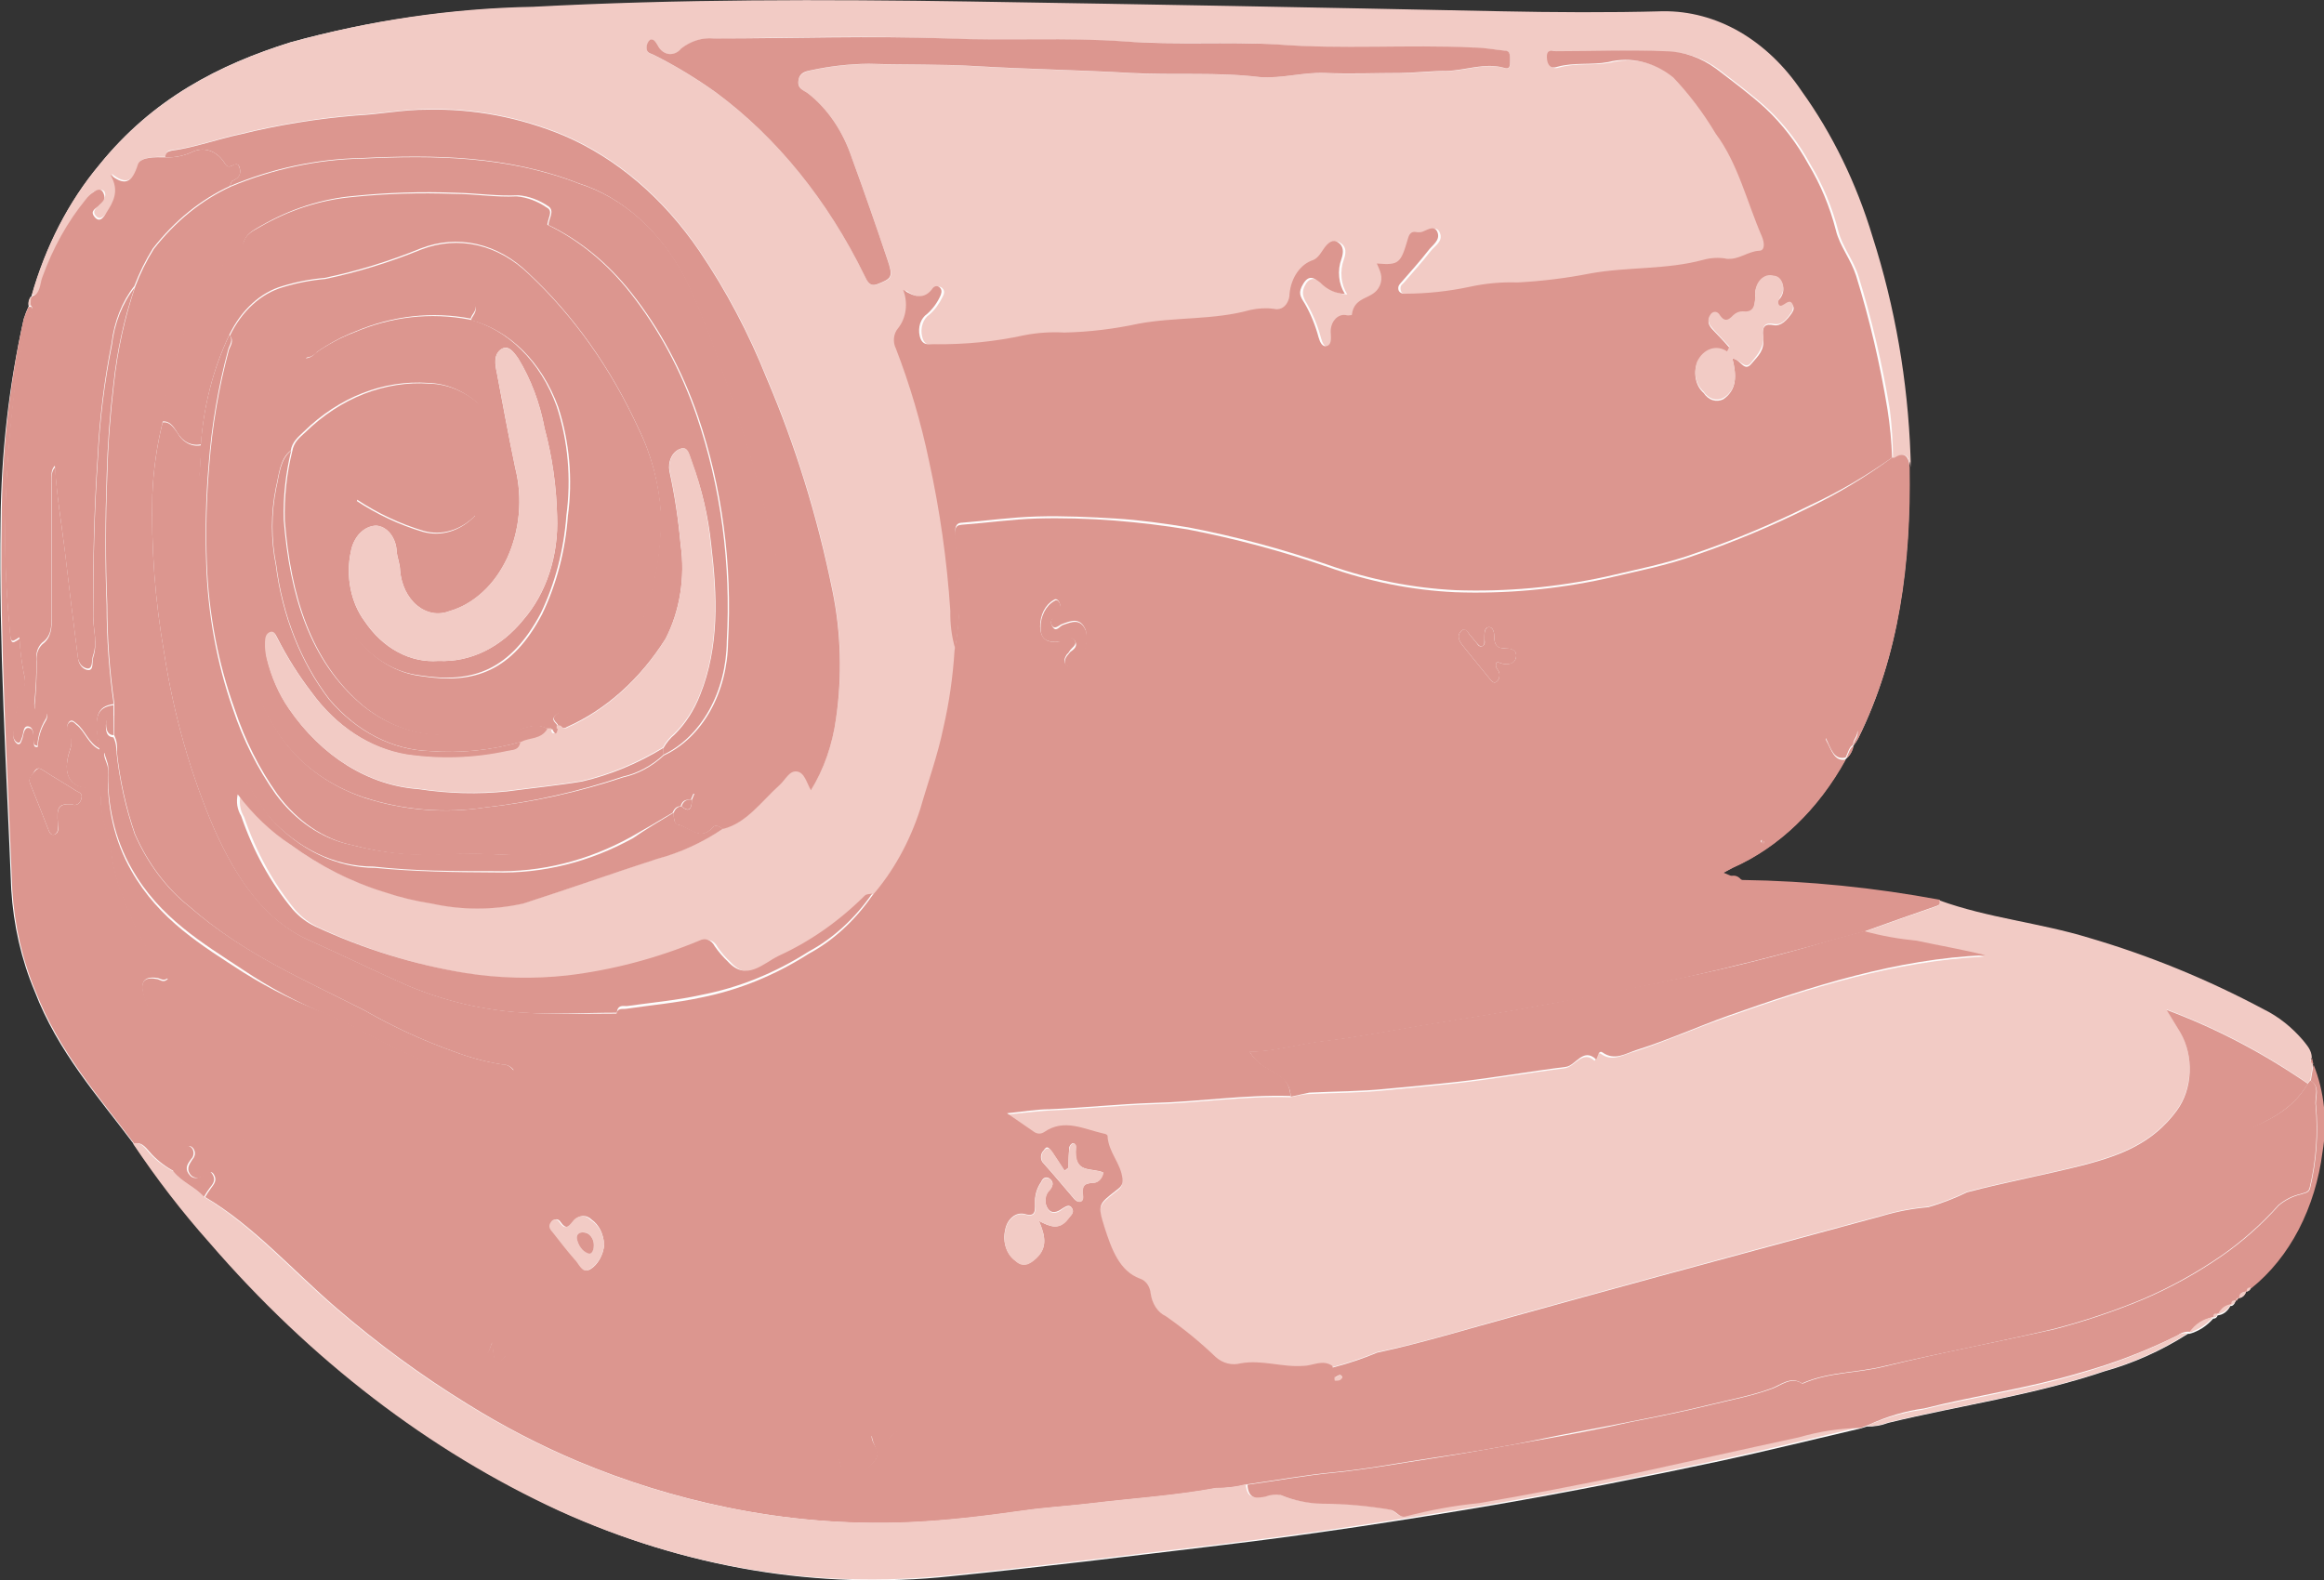 <svg width="25" height="17" viewBox="0 0 25 17" fill="none" xmlns="http://www.w3.org/2000/svg">
<rect x="0" y="0" width="25" height="17" fill="#333333" stroke="none"/>
<g clip-path="url(#clip0_173_962)">
<path d="M24.053 13.993L24.082 13.967C24.099 13.966 24.116 13.959 24.129 13.947C24.143 13.934 24.154 13.917 24.159 13.897C24.17 13.898 24.18 13.895 24.189 13.888C24.198 13.881 24.205 13.87 24.209 13.858C24.412 13.695 24.584 13.481 24.715 13.229C24.846 12.976 24.933 12.693 24.971 12.395C25.026 12.077 24.991 11.744 24.874 11.453L24.861 11.39C24.861 11.306 24.808 11.257 24.768 11.205C24.646 11.062 24.503 10.949 24.348 10.872C23.739 10.548 23.11 10.29 22.465 10.101C21.931 9.932 21.378 9.883 20.852 9.698C20.149 9.566 19.439 9.494 18.728 9.484C18.713 9.461 18.694 9.445 18.672 9.437C18.65 9.429 18.627 9.43 18.605 9.439L18.513 9.401L18.639 9.334C19.131 9.116 19.556 8.708 19.852 8.17C19.873 8.155 19.891 8.134 19.905 8.11C19.919 8.086 19.929 8.058 19.934 8.029C19.953 8.004 19.97 7.978 19.986 7.95C20.43 7.054 20.554 6.066 20.538 5.034C20.54 4.994 20.54 4.954 20.538 4.913C20.508 4.105 20.37 3.308 20.13 2.557C19.955 1.978 19.696 1.446 19.365 0.987C19.183 0.715 18.955 0.498 18.697 0.349C18.44 0.201 18.159 0.126 17.876 0.129C17.289 0.145 16.701 0.141 16.114 0.129C14.212 0.089 12.311 0.054 10.412 0.024C8.848 4.13228e-06 7.285 -0.002 5.722 0.081C4.849 0.095 3.98 0.221 3.128 0.454C2.36 0.694 1.644 1.059 1.069 1.774C0.741 2.166 0.491 2.65 0.34 3.186C0.328 3.199 0.319 3.215 0.313 3.233C0.308 3.252 0.307 3.272 0.31 3.291C0.289 3.336 0.271 3.382 0.256 3.43C0.096 4.142 0.012 4.878 0.006 5.618C-0.013 6.939 0.069 8.255 0.121 9.572C0.145 9.955 0.23 10.327 0.373 10.666C0.623 11.318 1.048 11.788 1.434 12.303C1.695 12.685 1.978 13.043 2.281 13.374C3.367 14.636 4.642 15.616 6.032 16.259C7.373 16.87 8.804 17.11 10.226 16.96C11.194 16.863 12.151 16.744 13.112 16.629C14.101 16.512 15.087 16.36 16.072 16.193C16.879 16.054 17.7 15.892 18.51 15.719C19.015 15.61 19.518 15.485 20.021 15.368L20.081 15.349C20.16 15.351 20.238 15.338 20.314 15.309C21.089 15.121 21.877 15.012 22.641 14.754C22.952 14.667 23.253 14.532 23.537 14.351H23.546H23.554C23.649 14.325 23.737 14.269 23.809 14.187C23.819 14.189 23.829 14.186 23.837 14.18C23.846 14.174 23.852 14.164 23.856 14.153C23.884 14.15 23.91 14.14 23.934 14.123C23.958 14.105 23.978 14.081 23.993 14.052C24.003 14.053 24.014 14.05 24.022 14.043C24.031 14.036 24.038 14.026 24.042 14.014L24.053 13.993Z" fill="#FDFDFD"/>
<path d="M0.337 3.188C0.488 2.652 0.738 2.168 1.066 1.776C1.641 1.065 2.357 0.696 3.125 0.456C3.983 0.218 4.858 0.089 5.737 0.073C7.3 -0.01 8.863 -0.008 10.426 0.016C12.327 0.046 14.227 0.081 16.129 0.121C16.716 0.133 17.303 0.137 17.891 0.121C18.174 0.118 18.454 0.193 18.712 0.341C18.969 0.49 19.197 0.707 19.38 0.979C19.71 1.438 19.97 1.97 20.144 2.548C20.385 3.3 20.523 4.097 20.552 4.905C20.555 4.946 20.555 4.986 20.552 5.026C20.538 4.893 20.481 4.863 20.391 4.923C20.391 4.923 20.373 4.923 20.364 4.923C20.362 4.751 20.351 4.579 20.33 4.409C20.249 3.92 20.137 3.44 19.993 2.974C19.938 2.795 19.817 2.655 19.775 2.484C19.709 2.23 19.61 1.991 19.481 1.778C19.355 1.545 19.198 1.341 19.018 1.172C18.849 1.017 18.666 0.884 18.489 0.747C18.324 0.625 18.136 0.559 17.944 0.557C17.552 0.537 17.158 0.557 16.765 0.557C16.731 0.557 16.665 0.511 16.666 0.619C16.668 0.728 16.711 0.747 16.774 0.726C16.956 0.674 17.142 0.708 17.324 0.674C17.567 0.612 17.818 0.672 18.026 0.839C18.196 1.019 18.349 1.222 18.483 1.445C18.721 1.764 18.82 2.179 18.98 2.553C19.007 2.617 19.015 2.7 18.949 2.704C18.828 2.704 18.725 2.807 18.599 2.789C18.516 2.775 18.432 2.78 18.35 2.801C17.95 2.91 17.544 2.875 17.134 2.948C16.875 2.999 16.614 3.031 16.352 3.045C16.177 3.039 16.002 3.055 15.831 3.093C15.604 3.141 15.375 3.165 15.145 3.166C15.114 3.166 15.075 3.166 15.067 3.118C15.059 3.069 15.087 3.059 15.108 3.035C15.201 2.926 15.298 2.821 15.387 2.706C15.43 2.647 15.529 2.599 15.489 2.504C15.448 2.409 15.372 2.504 15.311 2.504C15.25 2.504 15.201 2.468 15.172 2.569C15.093 2.849 15.077 2.861 14.837 2.841C14.876 2.918 14.909 2.982 14.869 3.079C14.8 3.239 14.593 3.178 14.567 3.396C14.546 3.4 14.524 3.4 14.503 3.396C14.481 3.392 14.459 3.395 14.438 3.404C14.417 3.413 14.398 3.427 14.382 3.447C14.367 3.466 14.355 3.49 14.348 3.516C14.341 3.543 14.339 3.57 14.341 3.598C14.341 3.652 14.35 3.713 14.3 3.729C14.249 3.745 14.225 3.689 14.211 3.638C14.176 3.507 14.125 3.383 14.061 3.271C14.014 3.196 13.996 3.14 14.046 3.057C14.096 2.974 14.164 2.998 14.227 3.045C14.302 3.123 14.396 3.166 14.493 3.168C14.46 3.116 14.438 3.053 14.432 2.987C14.425 2.921 14.434 2.853 14.456 2.793C14.48 2.724 14.487 2.657 14.422 2.615C14.358 2.573 14.317 2.615 14.277 2.668C14.237 2.72 14.212 2.776 14.154 2.803C14.087 2.824 14.026 2.87 13.98 2.935C13.934 3 13.906 3.082 13.898 3.168C13.898 3.193 13.893 3.217 13.884 3.239C13.876 3.261 13.863 3.281 13.848 3.296C13.832 3.312 13.814 3.323 13.795 3.328C13.776 3.334 13.756 3.334 13.736 3.329C13.649 3.318 13.561 3.322 13.475 3.341C13.078 3.452 12.669 3.414 12.272 3.489C12.008 3.546 11.742 3.578 11.475 3.584C11.332 3.576 11.19 3.585 11.049 3.612C10.729 3.682 10.405 3.714 10.081 3.709C10.018 3.709 9.945 3.731 9.92 3.622C9.909 3.577 9.91 3.529 9.925 3.485C9.939 3.442 9.965 3.406 9.999 3.384C10.056 3.334 10.103 3.27 10.139 3.196C10.155 3.166 10.168 3.132 10.139 3.103C10.129 3.092 10.115 3.085 10.101 3.085C10.087 3.085 10.074 3.092 10.063 3.103C9.97 3.231 9.865 3.208 9.741 3.124C9.768 3.191 9.778 3.268 9.768 3.343C9.758 3.417 9.729 3.486 9.686 3.539C9.662 3.566 9.647 3.603 9.643 3.642C9.639 3.682 9.646 3.722 9.663 3.755C9.813 4.143 9.932 4.549 10.02 4.966C10.136 5.494 10.212 6.034 10.249 6.58C10.246 6.717 10.263 6.854 10.3 6.984C10.283 7.264 10.243 7.541 10.181 7.811C10.12 8.112 10.02 8.394 9.933 8.687C9.817 9.043 9.64 9.363 9.413 9.623C9.386 9.623 9.352 9.623 9.332 9.645C9.055 9.921 8.743 10.139 8.41 10.291C8.239 10.373 8.06 10.573 7.86 10.353C7.808 10.305 7.761 10.251 7.719 10.19C7.703 10.157 7.678 10.133 7.648 10.121C7.618 10.11 7.586 10.112 7.558 10.127C7.096 10.319 6.619 10.445 6.135 10.503C5.772 10.543 5.406 10.535 5.045 10.479C4.488 10.388 3.942 10.219 3.417 9.974C3.33 9.933 3.251 9.873 3.181 9.796C2.944 9.51 2.755 9.167 2.625 8.788C2.604 8.755 2.59 8.717 2.584 8.677C2.577 8.637 2.579 8.595 2.588 8.555C2.745 8.768 2.927 8.948 3.128 9.09C3.443 9.318 3.784 9.488 4.138 9.595C4.304 9.651 4.473 9.692 4.644 9.718C4.97 9.79 5.304 9.79 5.63 9.718C6.114 9.564 6.588 9.395 7.069 9.238C7.317 9.172 7.556 9.063 7.779 8.913C8.032 8.852 8.197 8.612 8.394 8.436C8.452 8.382 8.495 8.287 8.576 8.295C8.657 8.303 8.677 8.412 8.724 8.497C8.864 8.271 8.957 8.004 8.995 7.722C9.062 7.267 9.048 6.799 8.957 6.35C8.796 5.556 8.559 4.789 8.25 4.066C8.054 3.576 7.811 3.117 7.527 2.7C7.139 2.127 6.634 1.696 6.066 1.453C5.594 1.257 5.098 1.163 4.601 1.174C4.344 1.174 4.088 1.225 3.83 1.237C3.413 1.271 2.999 1.338 2.589 1.439C2.341 1.491 2.105 1.582 1.846 1.616C1.808 1.616 1.784 1.636 1.779 1.687C1.679 1.687 1.521 1.687 1.497 1.755C1.431 1.967 1.35 1.986 1.2 1.868C1.303 2.034 1.231 2.155 1.16 2.272C1.131 2.316 1.079 2.379 1.031 2.322C0.982 2.266 1.049 2.232 1.079 2.197C1.11 2.163 1.149 2.111 1.126 2.066C1.103 2.022 1.042 2.05 1.002 2.066C0.978 2.084 0.956 2.105 0.937 2.131C0.74 2.372 0.581 2.658 0.468 2.972C0.442 3.045 0.448 3.152 0.363 3.174C0.36 3.172 0.357 3.171 0.354 3.171C0.351 3.171 0.348 3.172 0.345 3.174L0.337 3.188ZM13.551 0.829C13.788 0.847 14.019 0.775 14.256 0.787C14.524 0.801 14.793 0.787 15.063 0.787C15.224 0.787 15.395 0.769 15.559 0.765C15.768 0.765 15.972 0.672 16.182 0.732C16.224 0.745 16.245 0.732 16.245 0.678C16.245 0.623 16.258 0.555 16.189 0.547C16.074 0.535 15.96 0.515 15.845 0.513C15.143 0.49 14.44 0.535 13.738 0.48C13.194 0.438 12.649 0.48 12.104 0.448C11.473 0.402 10.839 0.448 10.205 0.416C9.365 0.379 8.523 0.404 7.681 0.416C7.556 0.404 7.433 0.442 7.327 0.525C7.31 0.546 7.29 0.562 7.268 0.572C7.246 0.582 7.222 0.585 7.199 0.583C7.175 0.58 7.152 0.571 7.132 0.556C7.111 0.541 7.094 0.521 7.08 0.496C7.061 0.462 7.035 0.412 6.993 0.43C6.982 0.439 6.973 0.452 6.967 0.467C6.96 0.481 6.957 0.498 6.956 0.515C6.956 0.575 7.001 0.575 7.035 0.593C7.265 0.708 7.488 0.843 7.703 0.997C8.357 1.48 8.906 2.157 9.302 2.968C9.334 3.035 9.36 3.089 9.441 3.059C9.602 2.998 9.612 2.982 9.549 2.797C9.424 2.429 9.299 2.064 9.166 1.705C9.071 1.416 8.905 1.172 8.694 1.007C8.645 0.971 8.581 0.952 8.59 0.87C8.6 0.787 8.671 0.769 8.731 0.757C8.935 0.713 9.141 0.69 9.349 0.688C9.736 0.7 10.123 0.688 10.51 0.714C11.063 0.747 11.617 0.755 12.168 0.787C12.628 0.817 13.091 0.773 13.551 0.829Z" fill="#F2CBC5"/>
<path d="M20.354 4.923C20.364 4.923 20.375 4.923 20.381 4.923C20.475 4.863 20.531 4.893 20.543 5.026C20.559 6.057 20.435 7.044 19.991 7.942C19.975 7.97 19.958 7.996 19.939 8.021C19.939 7.96 19.997 7.932 19.981 7.863C19.968 7.861 19.955 7.861 19.942 7.863C19.863 7.884 19.793 8.033 19.697 7.875C19.676 7.841 19.62 7.926 19.647 7.97C19.699 8.059 19.728 8.2 19.857 8.172C19.561 8.71 19.136 9.118 18.644 9.336C18.602 9.357 18.56 9.381 18.52 9.403C18.505 9.328 18.457 9.338 18.42 9.351C18.107 9.443 17.786 9.48 17.47 9.552C17.124 9.621 16.779 9.675 16.434 9.736C16.089 9.796 15.789 9.849 15.466 9.901L14.551 10.049C14.334 10.063 14.117 10.103 13.906 10.168C13.712 10.23 13.514 10.265 13.314 10.273C12.907 10.321 12.499 10.37 12.096 10.44C11.533 10.537 10.967 10.519 10.4 10.642C10.147 10.692 9.887 10.678 9.632 10.721C9.084 10.809 8.534 10.834 7.984 10.88C7.533 10.927 7.081 10.942 6.629 10.924C6.638 10.838 6.692 10.86 6.735 10.854C7.003 10.815 7.272 10.791 7.542 10.733C7.945 10.653 8.335 10.495 8.698 10.263C8.96 10.122 9.194 9.908 9.381 9.639C9.608 9.379 9.785 9.06 9.9 8.703C9.984 8.41 10.087 8.128 10.149 7.827C10.211 7.557 10.251 7.28 10.268 7C10.314 6.75 10.329 6.493 10.312 6.237C10.296 6.084 10.283 5.928 10.27 5.775C10.27 5.708 10.27 5.65 10.344 5.646C10.615 5.626 10.886 5.587 11.15 5.579C11.415 5.571 11.712 5.579 11.993 5.601C12.273 5.624 12.518 5.654 12.775 5.696C13.283 5.794 13.786 5.928 14.282 6.1C14.729 6.258 15.189 6.35 15.653 6.372C16.193 6.391 16.734 6.342 17.266 6.227C17.589 6.15 17.929 6.086 18.25 5.969C18.661 5.827 19.066 5.658 19.462 5.46C19.77 5.312 20.069 5.132 20.354 4.923ZM16.102 7.121L16.163 7.141C16.227 7.155 16.303 7.141 16.31 7.06C16.316 6.98 16.23 6.978 16.184 6.976C16.108 6.976 16.074 6.943 16.074 6.846C16.074 6.804 16.061 6.744 16.014 6.748C15.968 6.752 15.969 6.81 15.968 6.857C15.966 6.903 15.977 6.933 15.948 6.951C15.919 6.97 15.892 6.923 15.869 6.899C15.847 6.875 15.837 6.856 15.819 6.84C15.801 6.824 15.766 6.741 15.717 6.79C15.669 6.838 15.697 6.897 15.73 6.939C15.83 7.066 15.934 7.189 16.035 7.315C16.056 7.341 16.081 7.357 16.108 7.327C16.118 7.316 16.126 7.301 16.129 7.284C16.132 7.267 16.131 7.25 16.126 7.234C16.116 7.2 16.071 7.179 16.102 7.121ZM11.355 6.907C11.388 6.907 11.42 6.907 11.451 6.891C11.481 6.875 11.538 6.84 11.563 6.891C11.589 6.941 11.528 6.967 11.505 7.006C11.483 7.044 11.484 7.028 11.476 7.042C11.468 7.056 11.431 7.105 11.463 7.145C11.496 7.185 11.518 7.173 11.551 7.145C11.601 7.111 11.641 7.057 11.665 6.991C11.688 6.925 11.693 6.852 11.68 6.782C11.622 6.633 11.518 6.681 11.428 6.713C11.391 6.725 11.346 6.782 11.315 6.727C11.284 6.673 11.336 6.631 11.373 6.598C11.387 6.588 11.398 6.572 11.403 6.553C11.408 6.534 11.407 6.514 11.401 6.495C11.389 6.459 11.363 6.433 11.336 6.455C11.292 6.479 11.254 6.519 11.228 6.57C11.202 6.621 11.188 6.681 11.189 6.741C11.194 6.883 11.271 6.909 11.355 6.907ZM18.97 9.078C18.97 9.068 18.981 9.056 18.97 9.05C18.959 9.044 18.955 9.036 18.949 9.038C18.942 9.04 18.938 9.058 18.949 9.064C18.96 9.07 18.965 9.074 18.973 9.078H18.97Z" fill="#DC968F"/>
<path d="M6.638 10.906C7.091 10.924 7.543 10.909 7.994 10.862C8.544 10.815 9.094 10.791 9.642 10.702C9.897 10.66 10.157 10.674 10.41 10.624C10.972 10.509 11.54 10.527 12.106 10.422C12.509 10.351 12.912 10.303 13.324 10.255C13.524 10.247 13.722 10.212 13.916 10.15C14.127 10.085 14.343 10.045 14.561 10.03L15.476 9.883C15.798 9.831 16.121 9.774 16.444 9.718C16.766 9.661 17.134 9.603 17.479 9.534C17.802 9.47 18.125 9.433 18.43 9.332C18.467 9.32 18.515 9.31 18.529 9.385L18.62 9.423L18.742 9.468C19.454 9.478 20.164 9.55 20.867 9.681C20.878 9.722 20.867 9.736 20.832 9.748C20.572 9.837 20.314 9.93 20.056 10.022L19.706 10.117C19.178 10.267 18.646 10.4 18.112 10.521C17.628 10.624 17.133 10.723 16.642 10.809C16.187 10.894 15.732 10.965 15.277 11.039C14.937 11.096 14.597 11.162 14.253 11.203C13.983 11.231 13.719 11.316 13.446 11.318C13.377 11.318 13.306 11.318 13.238 11.318C12.928 11.36 12.619 11.423 12.307 11.447C11.946 11.475 11.585 11.528 11.223 11.566C10.633 11.627 10.041 11.668 9.449 11.691C8.918 11.709 8.387 11.691 7.855 11.691C7.694 11.691 7.544 11.663 7.387 11.657C7.231 11.651 7.048 11.657 6.879 11.657C6.43 11.625 5.985 11.534 5.533 11.524C5.519 11.501 5.5 11.484 5.479 11.472C5.458 11.46 5.435 11.454 5.412 11.455C5.235 11.428 5.059 11.381 4.888 11.316C4.557 11.199 4.233 11.05 3.92 10.87C3.275 10.543 2.618 10.265 2.041 9.756C1.796 9.562 1.594 9.294 1.454 8.977C1.356 8.693 1.289 8.393 1.257 8.085C1.264 8.025 1.255 7.964 1.229 7.912V7.565C1.179 7.215 1.154 6.861 1.154 6.505C1.134 6.043 1.136 5.579 1.154 5.119C1.162 4.787 1.187 4.455 1.226 4.126C1.265 3.767 1.342 3.417 1.455 3.083C1.509 2.94 1.576 2.805 1.654 2.68C1.887 2.381 2.17 2.152 2.483 2.008C2.938 1.818 3.413 1.716 3.893 1.707C4.68 1.669 5.469 1.679 6.232 1.977C6.707 2.127 7.118 2.496 7.384 3.011C7.528 3.32 7.656 3.641 7.766 3.971C8.089 4.851 8.334 5.773 8.497 6.719C8.527 6.863 8.531 7.013 8.508 7.158C8.485 7.304 8.436 7.441 8.365 7.559C8.121 7.951 7.822 8.284 7.482 8.541C7.425 8.537 7.369 8.556 7.321 8.594C7.121 8.745 6.909 8.87 6.689 8.965C6.382 9.106 6.06 9.187 5.733 9.205C5.432 9.205 5.132 9.175 4.828 9.193C4.481 9.218 4.132 9.185 3.791 9.094C3.481 9.029 3.198 8.836 2.985 8.547C2.792 8.276 2.636 7.966 2.525 7.631C2.347 7.137 2.245 6.605 2.225 6.064C2.212 5.712 2.221 5.36 2.251 5.01C2.283 4.587 2.354 4.17 2.462 3.767C2.476 3.723 2.522 3.668 2.473 3.612C2.536 3.481 2.619 3.367 2.718 3.277C2.816 3.187 2.928 3.123 3.047 3.089C3.195 3.044 3.346 3.015 3.498 3.002C3.847 2.929 4.192 2.823 4.528 2.686C4.725 2.609 4.934 2.593 5.136 2.639C5.339 2.686 5.529 2.793 5.692 2.952C6.173 3.402 6.576 3.97 6.874 4.623C7.01 4.899 7.092 5.211 7.113 5.535C7.12 6.075 6.99 6.604 6.742 7.046C6.587 7.348 6.369 7.59 6.111 7.744C6.107 7.728 6.099 7.713 6.089 7.702C6.079 7.69 6.067 7.681 6.054 7.677C6.041 7.672 6.027 7.672 6.013 7.675C6 7.679 5.988 7.687 5.977 7.698C5.916 7.75 5.987 7.777 6.001 7.815C6 7.826 6 7.837 6.001 7.847H5.89C5.769 7.765 5.638 7.847 5.527 7.867C5.26 7.91 4.99 7.925 4.72 7.91C4.429 7.901 4.145 7.789 3.901 7.589C3.341 7.115 3.128 6.405 3.064 5.601C3.057 5.349 3.084 5.096 3.144 4.855C3.16 4.756 3.225 4.706 3.283 4.653C3.664 4.281 4.141 4.094 4.624 4.128C4.819 4.133 5.008 4.213 5.166 4.356C5.53 4.695 5.503 5.345 5.117 5.567C5.111 5.555 5.102 5.545 5.091 5.54C5.08 5.535 5.069 5.535 5.058 5.539C4.837 5.603 4.606 5.572 4.401 5.45C4.28 5.381 4.149 5.339 4.027 5.281C3.904 5.222 3.865 5.256 3.84 5.39C3.824 5.393 3.808 5.4 3.795 5.411C3.781 5.421 3.77 5.435 3.761 5.452C3.457 5.856 3.59 6.526 3.823 6.844C4.013 7.093 4.268 7.246 4.541 7.276C5.104 7.365 5.509 7.22 5.832 6.608C5.987 6.287 6.082 5.925 6.109 5.551C6.163 5.156 6.126 4.749 6.005 4.379C5.918 4.141 5.788 3.933 5.625 3.771C5.461 3.609 5.27 3.498 5.066 3.446C5.08 3.396 5.137 3.36 5.109 3.293C5.082 3.226 5.022 3.243 4.974 3.239C4.554 3.204 4.134 3.294 3.748 3.501C3.571 3.57 3.412 3.695 3.286 3.864C3.223 3.939 3.154 4.007 3.097 4.088C2.833 4.485 2.685 4.984 2.676 5.501C2.664 5.747 2.662 5.995 2.636 6.241C2.61 6.452 2.61 6.667 2.636 6.879C2.768 7.791 3.218 8.346 3.927 8.586C4.351 8.721 4.791 8.755 5.225 8.687C5.724 8.633 6.219 8.525 6.703 8.364C6.862 8.329 7.012 8.248 7.142 8.128C7.343 8.035 7.516 7.869 7.64 7.65C7.763 7.431 7.83 7.171 7.832 6.903C7.879 6.075 7.769 5.245 7.51 4.482C7.34 3.987 7.097 3.537 6.795 3.154C6.542 2.832 6.237 2.583 5.9 2.421C5.9 2.355 5.972 2.272 5.9 2.22C5.8 2.152 5.69 2.111 5.577 2.101C5.351 2.113 5.129 2.078 4.904 2.074C4.536 2.06 4.168 2.071 3.801 2.109C3.456 2.14 3.119 2.25 2.805 2.431C2.731 2.478 2.644 2.506 2.615 2.633C2.492 2.736 2.383 2.865 2.292 3.013C1.992 3.443 1.803 3.977 1.749 4.544C1.687 4.796 1.65 5.056 1.639 5.319C1.625 5.89 1.668 6.46 1.765 7.018C1.867 7.687 2.051 8.332 2.31 8.931C2.547 9.457 2.851 9.903 3.328 10.117C3.688 10.277 4.044 10.454 4.406 10.612C4.799 10.774 5.208 10.869 5.622 10.894C5.961 10.918 6.3 10.906 6.638 10.906Z" fill="#DC968F"/>
<path d="M20.049 10.028C20.307 9.936 20.565 9.843 20.825 9.754C20.861 9.742 20.872 9.728 20.861 9.687C21.39 9.879 21.943 9.928 22.474 10.091C23.118 10.28 23.748 10.537 24.356 10.862C24.512 10.939 24.654 11.052 24.776 11.195C24.816 11.247 24.866 11.296 24.869 11.38C24.847 11.409 24.852 11.431 24.882 11.443L24.853 11.618L24.824 11.655C24.342 11.322 23.832 11.056 23.305 10.86L23.453 11.102C23.525 11.226 23.561 11.378 23.554 11.531C23.547 11.684 23.498 11.83 23.416 11.943C23.155 12.299 22.805 12.424 22.448 12.521C22.022 12.633 21.59 12.71 21.157 12.823C21.023 12.889 20.884 12.942 20.743 12.982C20.575 12.997 20.408 13.028 20.244 13.077C19.437 13.294 18.63 13.513 17.825 13.733C17.31 13.872 16.794 14.016 16.279 14.159C15.795 14.292 15.311 14.445 14.813 14.548C14.654 14.614 14.492 14.668 14.329 14.71C14.224 14.641 14.119 14.71 14.017 14.71C13.791 14.728 13.57 14.641 13.341 14.684C13.296 14.695 13.249 14.696 13.204 14.684C13.158 14.673 13.115 14.65 13.077 14.617C12.905 14.454 12.725 14.306 12.536 14.175C12.494 14.156 12.457 14.123 12.429 14.079C12.401 14.036 12.382 13.984 12.375 13.929C12.371 13.891 12.357 13.856 12.336 13.828C12.316 13.8 12.289 13.78 12.259 13.771C12.033 13.691 11.951 13.451 11.878 13.217C11.806 12.983 11.814 12.97 11.998 12.827C12.038 12.795 12.081 12.771 12.072 12.698C12.049 12.527 11.91 12.416 11.91 12.234C11.91 12.234 11.888 12.214 11.875 12.212C11.662 12.165 11.451 12.044 11.23 12.194C11.213 12.205 11.195 12.211 11.176 12.211C11.158 12.211 11.139 12.205 11.123 12.194L10.83 11.992C11.007 11.976 11.152 11.956 11.284 11.949C11.657 11.933 12.03 11.893 12.401 11.881C12.895 11.869 13.385 11.79 13.879 11.806C13.941 11.794 14.006 11.776 14.069 11.772C14.345 11.758 14.622 11.76 14.898 11.732C15.15 11.707 15.401 11.685 15.653 11.657C16.045 11.614 16.436 11.544 16.828 11.495C16.94 11.483 17.021 11.294 17.15 11.411C17.168 11.427 17.171 11.304 17.223 11.34C17.353 11.433 17.473 11.34 17.592 11.312C17.915 11.207 18.238 11.062 18.57 10.947C19.475 10.626 20.388 10.341 21.34 10.293C21.095 10.232 20.848 10.19 20.601 10.137C20.415 10.117 20.231 10.08 20.049 10.028Z" fill="#F2CBC5"/>
<path d="M24.824 11.661L24.853 11.625C24.963 11.685 24.895 11.806 24.91 11.897C24.936 12.191 24.915 12.489 24.847 12.773C24.837 12.835 24.785 12.831 24.747 12.847C24.662 12.866 24.581 12.906 24.51 12.966C24.321 13.177 24.113 13.36 23.892 13.513C23.618 13.701 23.332 13.858 23.037 13.983C22.731 14.109 22.419 14.213 22.104 14.296C21.493 14.441 20.875 14.556 20.264 14.7C19.975 14.772 19.675 14.758 19.392 14.881H19.38C19.262 14.803 19.149 14.905 19.057 14.938C18.841 15.017 18.62 15.057 18.402 15.111C18.113 15.182 17.825 15.241 17.534 15.297C17.189 15.366 16.845 15.426 16.5 15.499C16.155 15.571 15.764 15.634 15.397 15.688C15.029 15.743 14.706 15.806 14.358 15.84C14.035 15.87 13.729 15.927 13.414 15.971C13.308 15.999 13.2 16.012 13.091 16.011C12.641 16.094 12.186 16.122 11.735 16.177C11.497 16.205 11.251 16.219 11.02 16.253C10.601 16.312 10.179 16.364 9.757 16.381C9.109 16.405 8.461 16.351 7.821 16.219C7.273 16.107 6.734 15.94 6.208 15.719C5.802 15.547 5.407 15.342 5.024 15.103C4.536 14.802 4.066 14.458 3.618 14.072C3.149 13.669 2.726 13.186 2.207 12.88C2.226 12.847 2.246 12.816 2.268 12.787C2.299 12.744 2.339 12.702 2.302 12.639C2.265 12.577 2.233 12.639 2.196 12.654C2.159 12.668 2.088 12.696 2.044 12.631C2 12.567 2.044 12.518 2.073 12.47C2.08 12.463 2.086 12.454 2.09 12.443C2.095 12.433 2.097 12.421 2.097 12.409C2.097 12.398 2.095 12.386 2.09 12.376C2.086 12.365 2.08 12.356 2.073 12.349C2.031 12.307 2 12.349 1.981 12.385C1.942 12.454 1.912 12.531 1.876 12.603C1.788 12.558 1.706 12.496 1.633 12.42C1.579 12.363 1.531 12.278 1.445 12.307C1.06 11.792 0.639 11.322 0.384 10.67C0.242 10.331 0.156 9.959 0.132 9.576C0.081 8.259 -0.002 6.953 0.018 5.622C0.019 4.885 0.098 4.151 0.253 3.44C0.268 3.392 0.286 3.346 0.307 3.301H0.336C0.336 3.301 0.352 3.323 0.35 3.327C0.253 3.627 0.187 3.94 0.152 4.26C0.1 4.686 0.069 5.116 0.06 5.547C0.051 5.939 0.065 6.332 0.102 6.721C0.118 6.937 0.115 6.937 0.211 6.873C0.218 7.004 0.234 7.134 0.26 7.262C0.303 7.421 0.2 7.518 0.181 7.649C0.168 7.734 0.153 7.819 0.145 7.904C0.143 7.924 0.146 7.945 0.153 7.963C0.161 7.982 0.174 7.996 0.189 8.005C0.223 8.019 0.231 7.97 0.242 7.942C0.253 7.914 0.255 7.821 0.313 7.833C0.371 7.845 0.358 7.922 0.363 7.976C0.368 8.031 0.363 8.037 0.405 8.039C0.411 7.938 0.44 7.842 0.489 7.762C0.516 7.726 0.524 7.643 0.437 7.664C0.389 7.676 0.374 7.643 0.373 7.585C0.388 7.429 0.396 7.272 0.395 7.115C0.391 7.08 0.394 7.045 0.405 7.012C0.416 6.98 0.434 6.952 0.457 6.931C0.553 6.861 0.558 6.752 0.558 6.63C0.558 6.154 0.558 5.677 0.558 5.198C0.558 5.141 0.545 5.077 0.594 5.026C0.61 5.329 0.661 5.632 0.697 5.918C0.742 6.306 0.789 6.692 0.839 7.076C0.842 7.112 0.854 7.144 0.875 7.169C0.895 7.193 0.922 7.208 0.95 7.21C1.012 7.21 0.987 7.121 1.003 7.072C1.052 6.921 1.003 6.776 1.003 6.628C1.003 6.063 1.015 5.501 1.053 4.936C1.073 4.522 1.124 4.112 1.204 3.711C1.231 3.478 1.317 3.261 1.449 3.093C1.335 3.427 1.258 3.777 1.22 4.136C1.18 4.465 1.156 4.797 1.147 5.129C1.131 5.589 1.129 6.053 1.147 6.515C1.147 6.871 1.173 7.225 1.223 7.575C1.041 7.601 1.007 7.704 1.073 8.053C0.957 8.001 0.912 7.851 0.824 7.785C0.8 7.767 0.778 7.74 0.75 7.76C0.743 7.766 0.737 7.773 0.733 7.782C0.728 7.79 0.725 7.8 0.724 7.81C0.723 7.82 0.723 7.831 0.725 7.841C0.728 7.851 0.732 7.86 0.737 7.867C0.755 7.896 0.766 7.93 0.768 7.966C0.771 8.001 0.765 8.037 0.752 8.069C0.665 8.334 0.752 8.489 0.992 8.473C1.052 8.473 1.086 8.497 1.084 8.566C1.084 8.808 1.186 9.018 1.212 9.252C1.233 9.387 1.272 9.518 1.324 9.639C1.439 9.969 1.604 10.268 1.808 10.521C1.757 10.567 1.721 10.521 1.683 10.521C1.546 10.503 1.502 10.569 1.555 10.723C1.582 10.803 1.614 10.88 1.652 10.953C1.864 11.32 2.107 11.658 2.376 11.961C2.715 12.394 3.076 12.798 3.457 13.172C3.928 13.653 4.442 14.065 4.988 14.399C5.038 14.427 5.109 14.437 5.135 14.486C5.196 14.601 5.238 14.623 5.296 14.431C5.314 14.587 5.311 14.742 5.441 14.583C5.451 14.576 5.462 14.573 5.474 14.573C5.485 14.573 5.496 14.576 5.506 14.583C5.635 14.655 5.772 14.704 5.912 14.728C6.411 14.912 6.914 15.073 7.418 15.236C7.874 15.415 8.345 15.528 8.821 15.575C8.913 15.575 9.013 15.6 9.042 15.753C9.052 15.812 9.108 15.83 9.153 15.844C9.262 15.876 9.331 15.803 9.407 15.717C9.483 15.63 9.376 15.539 9.379 15.44C9.452 15.44 9.541 15.511 9.583 15.456C9.694 15.317 9.815 15.394 9.933 15.398C10.15 15.398 10.365 15.339 10.578 15.361C10.656 15.368 10.735 15.368 10.813 15.361C11.28 15.317 11.748 15.273 12.214 15.224C12.415 15.202 12.615 15.166 12.817 15.142C13.127 15.103 13.433 15.037 13.743 14.982C13.951 14.953 14.158 14.906 14.361 14.843C14.392 14.843 14.424 14.843 14.443 14.809C14.576 14.803 14.709 14.782 14.838 14.746C15.209 14.704 15.571 14.593 15.937 14.512C16.595 14.367 17.252 14.208 17.908 14.036L19.257 13.683C19.944 13.505 20.628 13.299 21.316 13.11C22.267 12.874 23.206 12.56 24.126 12.171C24.379 12.066 24.65 11.957 24.824 11.661ZM0.776 8.654C0.786 8.659 0.797 8.662 0.807 8.661C0.818 8.66 0.828 8.657 0.838 8.651C0.847 8.645 0.856 8.636 0.862 8.626C0.869 8.615 0.874 8.603 0.876 8.59C0.892 8.533 0.845 8.525 0.82 8.509C0.697 8.43 0.573 8.36 0.45 8.279C0.403 8.251 0.381 8.279 0.357 8.319C0.332 8.36 0.303 8.378 0.326 8.436C0.392 8.594 0.452 8.755 0.515 8.913C0.529 8.949 0.544 8.993 0.586 8.979C0.628 8.965 0.631 8.927 0.624 8.87C0.605 8.687 0.632 8.644 0.776 8.654Z" fill="#DC968F"/>
<path d="M1.431 12.305C1.516 12.276 1.565 12.361 1.618 12.418C1.691 12.494 1.773 12.556 1.862 12.601C1.957 12.722 2.094 12.765 2.194 12.878C2.713 13.184 3.136 13.669 3.606 14.07C4.053 14.456 4.523 14.8 5.011 15.101C5.394 15.339 5.789 15.545 6.195 15.717C6.721 15.938 7.26 16.105 7.808 16.217C8.448 16.349 9.096 16.403 9.744 16.378C10.166 16.362 10.588 16.31 11.007 16.251C11.244 16.217 11.491 16.203 11.722 16.175C12.173 16.12 12.628 16.092 13.078 16.009C13.187 16.01 13.295 15.997 13.401 15.969C13.412 16.14 13.514 16.11 13.598 16.096C13.65 16.075 13.705 16.069 13.759 16.08C13.902 16.139 14.052 16.17 14.203 16.173C14.45 16.174 14.698 16.196 14.943 16.239C15.005 16.251 15.045 16.33 15.104 16.31C15.365 16.241 15.628 16.193 15.893 16.167C16.429 16.076 16.963 15.965 17.497 15.862C18.112 15.735 18.725 15.596 19.338 15.458C19.555 15.395 19.776 15.361 19.999 15.357C19.496 15.475 18.992 15.6 18.487 15.709C17.681 15.882 16.864 16.044 16.05 16.183C15.064 16.35 14.079 16.502 13.09 16.619C12.122 16.734 11.167 16.853 10.204 16.95C8.782 17.101 7.35 16.863 6.009 16.253C4.617 15.612 3.34 14.632 2.252 13.37C1.958 13.04 1.684 12.684 1.431 12.305Z" fill="#F2CBC5"/>
<path d="M20.017 15.364C19.794 15.367 19.572 15.401 19.355 15.464C18.742 15.596 18.129 15.735 17.515 15.868C16.981 15.977 16.447 16.082 15.911 16.173C15.646 16.199 15.383 16.247 15.122 16.316C15.058 16.336 15.017 16.258 14.961 16.245C14.716 16.202 14.468 16.18 14.22 16.179C14.07 16.176 13.92 16.145 13.777 16.086C13.723 16.076 13.668 16.081 13.616 16.102C13.532 16.116 13.43 16.146 13.419 15.975C13.741 15.931 14.046 15.874 14.362 15.844C14.711 15.809 15.055 15.745 15.401 15.693C15.748 15.64 16.137 15.567 16.505 15.503C16.873 15.438 17.194 15.38 17.539 15.301C17.829 15.245 18.118 15.186 18.407 15.115C18.625 15.061 18.846 15.021 19.062 14.942C19.155 14.91 19.268 14.807 19.384 14.885H19.397C19.68 14.762 19.98 14.776 20.268 14.704C20.88 14.552 21.498 14.437 22.109 14.3C22.424 14.217 22.735 14.113 23.041 13.987C23.337 13.862 23.623 13.705 23.896 13.517C24.118 13.364 24.325 13.181 24.514 12.97C24.586 12.91 24.667 12.87 24.752 12.851C24.79 12.835 24.842 12.839 24.852 12.777C24.92 12.493 24.941 12.195 24.915 11.901C24.9 11.81 24.968 11.699 24.858 11.629L24.887 11.453C25.004 11.744 25.039 12.077 24.984 12.395C24.946 12.693 24.859 12.976 24.728 13.229C24.597 13.481 24.424 13.695 24.222 13.858C24.198 13.858 24.176 13.858 24.172 13.897C24.137 13.897 24.1 13.907 24.095 13.967C24.077 13.967 24.069 13.967 24.066 13.993C24.042 13.993 24.019 13.993 24.017 14.032C23.99 14.034 23.963 14.045 23.939 14.062C23.916 14.08 23.895 14.104 23.88 14.133C23.855 14.133 23.834 14.133 23.834 14.167C23.735 14.179 23.644 14.237 23.579 14.33H23.571H23.561C23.514 14.324 23.467 14.337 23.427 14.367C23.086 14.536 22.734 14.671 22.375 14.77C21.822 14.936 21.256 15.014 20.699 15.154C20.496 15.181 20.297 15.241 20.105 15.329L20.017 15.364Z" fill="#DC968F"/>
<path d="M20.076 15.345C20.268 15.257 20.467 15.198 20.67 15.17C21.227 15.031 21.799 14.952 22.346 14.787C22.705 14.687 23.057 14.552 23.398 14.383C23.438 14.353 23.485 14.34 23.532 14.347C23.248 14.528 22.947 14.663 22.637 14.75C21.872 15.008 21.085 15.117 20.309 15.305C20.233 15.334 20.155 15.347 20.076 15.345Z" fill="#F2CBC5"/>
<path d="M23.55 14.336C23.615 14.243 23.706 14.185 23.805 14.173C23.733 14.255 23.645 14.311 23.55 14.336Z" fill="#F2CBC5"/>
<path d="M18.736 9.474L18.613 9.429C18.635 9.42 18.658 9.419 18.68 9.427C18.702 9.435 18.722 9.451 18.736 9.474Z" fill="#DC968F"/>
<path d="M19.943 8.019C19.937 8.048 19.927 8.076 19.913 8.1C19.899 8.124 19.881 8.145 19.86 8.16C19.886 8.112 19.894 8.049 19.943 8.023V8.019Z" fill="#DC968F"/>
<path d="M23.861 14.135C23.876 14.106 23.896 14.082 23.92 14.064C23.944 14.047 23.971 14.036 23.998 14.034C23.983 14.063 23.963 14.087 23.939 14.104C23.915 14.122 23.889 14.132 23.861 14.135Z" fill="#F2CBC5"/>
<path d="M0.336 3.289H0.306C0.304 3.27 0.305 3.25 0.31 3.231C0.316 3.213 0.325 3.196 0.337 3.184C0.335 3.187 0.334 3.19 0.334 3.193C0.334 3.197 0.335 3.2 0.337 3.202L0.336 3.289Z" fill="#F2CBC5"/>
<path d="M24.087 13.965C24.087 13.905 24.129 13.903 24.164 13.895C24.159 13.915 24.148 13.932 24.134 13.945C24.12 13.957 24.104 13.964 24.087 13.965Z" fill="#F2CBC5"/>
<path d="M24.885 11.449C24.855 11.437 24.85 11.415 24.872 11.386L24.885 11.449Z" fill="#DC968F"/>
<path d="M23.809 14.173C23.809 14.129 23.83 14.129 23.856 14.139C23.852 14.15 23.846 14.159 23.837 14.166C23.829 14.172 23.819 14.174 23.809 14.173Z" fill="#F2CBC5"/>
<path d="M24.002 14.034C24.002 13.992 24.026 13.989 24.05 13.995C24.046 14.008 24.039 14.018 24.031 14.025C24.022 14.031 24.012 14.035 24.002 14.034Z" fill="#F2CBC5"/>
<path d="M24.168 13.893C24.168 13.854 24.193 13.852 24.218 13.854C24.213 13.866 24.206 13.877 24.198 13.884C24.189 13.89 24.178 13.894 24.168 13.893Z" fill="#F2CBC5"/>
<path d="M24.053 13.993C24.053 13.971 24.064 13.963 24.082 13.967L24.053 13.993Z" fill="#F2CBC5"/>
<path d="M20.354 4.923C20.07 5.124 19.774 5.296 19.468 5.438C19.072 5.635 18.668 5.805 18.257 5.946C17.934 6.064 17.602 6.128 17.273 6.205C16.74 6.32 16.2 6.369 15.66 6.35C15.195 6.327 14.735 6.236 14.288 6.078C13.793 5.906 13.29 5.771 12.782 5.674C12.525 5.632 12.262 5.595 11.999 5.579C11.736 5.563 11.438 5.549 11.157 5.557C10.876 5.565 10.615 5.603 10.351 5.624C10.276 5.624 10.271 5.686 10.276 5.753C10.289 5.906 10.302 6.061 10.318 6.215C10.335 6.47 10.321 6.728 10.275 6.978C10.237 6.848 10.22 6.711 10.223 6.574C10.187 6.028 10.11 5.488 9.994 4.96C9.907 4.543 9.787 4.137 9.637 3.749C9.62 3.716 9.613 3.675 9.617 3.636C9.621 3.597 9.637 3.56 9.66 3.533C9.703 3.48 9.732 3.411 9.742 3.337C9.752 3.262 9.742 3.185 9.715 3.118C9.844 3.202 9.949 3.224 10.037 3.097C10.048 3.086 10.061 3.079 10.075 3.079C10.089 3.079 10.103 3.086 10.113 3.097C10.139 3.126 10.126 3.16 10.113 3.19C10.078 3.264 10.03 3.328 9.973 3.378C9.94 3.4 9.914 3.436 9.899 3.479C9.885 3.522 9.883 3.571 9.894 3.616C9.92 3.725 9.992 3.703 10.055 3.703C10.38 3.708 10.704 3.676 11.023 3.606C11.164 3.579 11.307 3.57 11.449 3.578C11.716 3.572 11.983 3.54 12.246 3.483C12.646 3.408 13.053 3.446 13.45 3.335C13.536 3.316 13.624 3.312 13.711 3.323C13.73 3.328 13.75 3.328 13.769 3.322C13.789 3.317 13.806 3.306 13.822 3.29C13.837 3.275 13.85 3.255 13.858 3.233C13.867 3.211 13.872 3.187 13.872 3.162C13.88 3.076 13.909 2.994 13.955 2.929C14.001 2.864 14.061 2.818 14.129 2.797C14.187 2.77 14.214 2.71 14.251 2.661C14.288 2.613 14.337 2.569 14.396 2.609C14.456 2.649 14.454 2.718 14.43 2.787C14.408 2.847 14.399 2.915 14.406 2.981C14.412 3.047 14.434 3.11 14.467 3.162C14.37 3.16 14.276 3.117 14.201 3.039C14.138 2.992 14.082 2.952 14.021 3.051C13.959 3.15 13.988 3.19 14.035 3.265C14.1 3.377 14.15 3.501 14.185 3.632C14.2 3.683 14.225 3.737 14.274 3.723C14.322 3.709 14.319 3.646 14.316 3.592C14.313 3.564 14.315 3.536 14.322 3.51C14.329 3.484 14.341 3.46 14.357 3.441C14.372 3.421 14.391 3.407 14.412 3.398C14.433 3.389 14.455 3.386 14.477 3.39C14.498 3.394 14.52 3.394 14.542 3.39C14.567 3.172 14.774 3.233 14.843 3.073C14.884 2.976 14.843 2.912 14.811 2.835C15.051 2.855 15.068 2.835 15.147 2.563C15.176 2.462 15.237 2.506 15.285 2.498C15.334 2.49 15.427 2.409 15.463 2.498C15.498 2.587 15.405 2.639 15.361 2.7C15.272 2.815 15.176 2.92 15.082 3.029C15.061 3.053 15.037 3.073 15.042 3.111C15.047 3.15 15.088 3.164 15.119 3.16C15.349 3.159 15.578 3.135 15.805 3.087C15.977 3.049 16.151 3.033 16.326 3.039C16.588 3.025 16.849 2.993 17.108 2.942C17.513 2.869 17.924 2.904 18.325 2.795C18.406 2.773 18.49 2.769 18.573 2.783C18.699 2.801 18.802 2.704 18.923 2.698C18.989 2.698 18.981 2.611 18.954 2.546C18.792 2.173 18.696 1.758 18.457 1.439C18.324 1.216 18.171 1.013 18 0.833C17.793 0.666 17.541 0.606 17.299 0.668C17.116 0.702 16.931 0.668 16.748 0.72C16.686 0.741 16.642 0.706 16.64 0.613C16.639 0.521 16.705 0.551 16.739 0.551C17.132 0.551 17.526 0.535 17.918 0.551C18.11 0.553 18.298 0.619 18.463 0.741C18.641 0.878 18.823 1.011 18.992 1.166C19.172 1.335 19.329 1.539 19.456 1.772C19.584 1.985 19.684 2.224 19.749 2.478C19.791 2.649 19.91 2.789 19.967 2.968C20.111 3.434 20.224 3.914 20.304 4.403C20.331 4.575 20.348 4.749 20.354 4.923ZM18.636 3.858C18.721 3.858 18.759 4.009 18.838 3.917C18.917 3.824 18.984 3.771 18.967 3.632C18.949 3.493 19.002 3.485 19.081 3.499C19.16 3.513 19.225 3.442 19.276 3.368C19.296 3.339 19.307 3.305 19.276 3.275C19.246 3.245 19.235 3.263 19.212 3.275C19.189 3.287 19.163 3.348 19.134 3.289C19.105 3.231 19.144 3.226 19.159 3.196C19.171 3.177 19.18 3.154 19.183 3.13C19.185 3.105 19.182 3.08 19.174 3.058C19.166 3.035 19.153 3.016 19.137 3.002C19.12 2.989 19.101 2.981 19.081 2.98C19.056 2.972 19.03 2.972 19.005 2.98C18.979 2.987 18.956 3.002 18.936 3.023C18.917 3.044 18.901 3.071 18.892 3.101C18.882 3.131 18.879 3.164 18.881 3.196C18.881 3.323 18.851 3.376 18.746 3.364C18.709 3.363 18.673 3.378 18.644 3.406C18.591 3.457 18.55 3.469 18.502 3.406C18.496 3.395 18.488 3.386 18.479 3.379C18.47 3.373 18.459 3.369 18.449 3.369C18.438 3.369 18.428 3.373 18.418 3.379C18.409 3.386 18.401 3.395 18.396 3.406C18.36 3.459 18.386 3.505 18.418 3.541C18.48 3.608 18.544 3.67 18.605 3.743L18.579 3.795C18.525 3.758 18.461 3.748 18.401 3.768C18.34 3.789 18.289 3.837 18.257 3.904C18.236 3.96 18.231 4.023 18.244 4.082C18.256 4.141 18.286 4.193 18.326 4.227C18.351 4.265 18.385 4.293 18.423 4.305C18.461 4.317 18.501 4.314 18.538 4.296C18.684 4.195 18.683 4.046 18.636 3.858Z" fill="#DC968F"/>
<path d="M7.472 8.535C7.812 8.278 8.111 7.945 8.355 7.553C8.427 7.435 8.476 7.298 8.499 7.152C8.522 7.007 8.518 6.857 8.487 6.713C8.324 5.767 8.079 4.845 7.756 3.965C7.646 3.635 7.518 3.314 7.374 3.005C7.108 2.49 6.697 2.121 6.222 1.971C5.459 1.673 4.67 1.663 3.883 1.701C3.404 1.71 2.928 1.812 2.473 2.002C2.483 1.984 2.488 1.951 2.499 1.947C2.552 1.923 2.597 1.891 2.58 1.812C2.562 1.733 2.513 1.782 2.476 1.79C2.439 1.798 2.428 1.774 2.41 1.745C2.369 1.683 2.313 1.639 2.25 1.62C2.187 1.601 2.121 1.607 2.062 1.638C1.971 1.679 1.874 1.697 1.778 1.693C1.778 1.643 1.807 1.628 1.844 1.622C2.096 1.588 2.339 1.497 2.588 1.445C2.997 1.344 3.412 1.277 3.828 1.243C4.086 1.231 4.343 1.178 4.599 1.18C5.097 1.169 5.592 1.263 6.064 1.459C6.632 1.702 7.137 2.133 7.526 2.706C7.809 3.123 8.052 3.582 8.248 4.072C8.557 4.795 8.794 5.562 8.955 6.356C9.047 6.805 9.06 7.273 8.994 7.728C8.956 8.01 8.863 8.277 8.723 8.503C8.676 8.42 8.655 8.313 8.574 8.301C8.494 8.289 8.45 8.388 8.392 8.442C8.195 8.618 8.031 8.858 7.777 8.919C7.74 8.897 7.698 8.864 7.663 8.907C7.531 9.054 7.418 8.907 7.298 8.874C7.25 8.874 7.248 8.8 7.248 8.745C7.255 8.724 7.266 8.707 7.282 8.694C7.297 8.682 7.314 8.676 7.332 8.677C7.405 8.741 7.442 8.715 7.443 8.606L7.472 8.535Z" fill="#DC968F"/>
<path d="M7.248 8.743C7.248 8.798 7.248 8.862 7.298 8.872C7.418 8.896 7.53 9.052 7.663 8.905C7.698 8.862 7.74 8.894 7.777 8.917C7.554 9.067 7.315 9.176 7.067 9.242C6.583 9.399 6.109 9.568 5.628 9.722C5.302 9.794 4.969 9.794 4.643 9.722C4.472 9.696 4.302 9.655 4.136 9.599C3.782 9.491 3.443 9.319 3.128 9.09C2.915 8.949 2.723 8.766 2.557 8.547C2.548 8.587 2.547 8.629 2.553 8.669C2.56 8.709 2.574 8.747 2.594 8.779C2.724 9.159 2.913 9.502 3.151 9.788C3.22 9.865 3.3 9.925 3.386 9.966C3.912 10.211 4.458 10.38 5.014 10.47C5.376 10.527 5.741 10.535 6.104 10.495C6.588 10.437 7.066 10.311 7.527 10.119C7.556 10.104 7.588 10.101 7.617 10.113C7.647 10.124 7.672 10.149 7.689 10.182C7.731 10.242 7.778 10.297 7.829 10.345C8.029 10.565 8.208 10.366 8.379 10.283C8.712 10.131 9.024 9.913 9.302 9.637C9.321 9.617 9.355 9.621 9.382 9.615C9.195 9.884 8.962 10.097 8.7 10.238C8.338 10.469 7.949 10.626 7.548 10.704C7.282 10.763 7.013 10.787 6.742 10.825C6.698 10.825 6.645 10.809 6.635 10.896C6.296 10.896 5.958 10.918 5.622 10.896C5.208 10.871 4.799 10.776 4.406 10.614C4.044 10.456 3.688 10.279 3.328 10.119C2.844 9.905 2.547 9.459 2.31 8.933C2.051 8.334 1.867 7.689 1.765 7.02C1.668 6.462 1.625 5.892 1.639 5.321C1.65 5.058 1.687 4.798 1.749 4.546C1.825 4.532 1.866 4.599 1.91 4.659C1.938 4.71 1.978 4.749 2.024 4.772C2.069 4.795 2.12 4.802 2.168 4.79C2.157 4.956 2.15 5.123 2.133 5.289C2.088 5.75 2.088 6.217 2.133 6.679C2.166 7.101 2.261 7.511 2.413 7.89C2.54 8.223 2.707 8.53 2.909 8.8C3.22 9.146 3.621 9.338 4.038 9.338C4.464 9.379 4.893 9.385 5.328 9.387C5.837 9.401 6.341 9.276 6.806 9.02C6.95 8.921 7.1 8.832 7.248 8.743Z" fill="#DC968F"/>
<path d="M1.778 1.693C1.874 1.697 1.971 1.679 2.062 1.638C2.121 1.607 2.187 1.601 2.25 1.62C2.313 1.639 2.369 1.683 2.41 1.745C2.428 1.774 2.444 1.798 2.476 1.79C2.508 1.782 2.56 1.729 2.579 1.812C2.599 1.895 2.552 1.923 2.499 1.947C2.488 1.947 2.483 1.984 2.473 2.002C2.16 2.146 1.877 2.375 1.644 2.674C1.566 2.799 1.5 2.934 1.445 3.077C1.313 3.245 1.228 3.461 1.2 3.695C1.12 4.096 1.07 4.506 1.05 4.919C1.011 5.484 1 6.047 1 6.612C1 6.76 1.052 6.905 1 7.056C0.984 7.105 1 7.189 0.947 7.193C0.919 7.192 0.892 7.177 0.871 7.153C0.851 7.128 0.838 7.096 0.836 7.06C0.786 6.674 0.739 6.288 0.694 5.902C0.658 5.605 0.607 5.313 0.59 5.01C0.542 5.061 0.555 5.125 0.555 5.182C0.555 5.659 0.555 6.137 0.555 6.614C0.555 6.735 0.555 6.844 0.453 6.915C0.43 6.936 0.413 6.964 0.402 6.996C0.391 7.028 0.388 7.064 0.392 7.099C0.393 7.256 0.385 7.413 0.369 7.569C0.369 7.627 0.385 7.66 0.434 7.647C0.521 7.627 0.513 7.71 0.486 7.746C0.437 7.826 0.407 7.922 0.402 8.023C0.36 8.023 0.363 7.986 0.36 7.96C0.356 7.934 0.371 7.831 0.31 7.817C0.248 7.803 0.256 7.882 0.239 7.926C0.221 7.97 0.219 8.003 0.185 7.988C0.17 7.98 0.158 7.965 0.15 7.947C0.142 7.929 0.139 7.908 0.142 7.888C0.142 7.803 0.164 7.718 0.177 7.633C0.197 7.502 0.3 7.405 0.256 7.246C0.231 7.118 0.214 6.988 0.208 6.856C0.111 6.921 0.114 6.921 0.098 6.705C0.062 6.315 0.048 5.923 0.056 5.531C0.066 5.1 0.097 4.67 0.148 4.243C0.183 3.924 0.25 3.611 0.347 3.311C0.347 3.311 0.337 3.295 0.332 3.285C0.327 3.275 0.332 3.235 0.332 3.21L0.35 3.186C0.436 3.158 0.429 3.051 0.455 2.984C0.568 2.67 0.727 2.384 0.924 2.143C0.943 2.118 0.965 2.096 0.989 2.078C1.029 2.052 1.081 2.008 1.113 2.078C1.145 2.149 1.097 2.175 1.066 2.209C1.036 2.244 0.961 2.266 1.018 2.335C1.074 2.403 1.118 2.335 1.147 2.284C1.218 2.173 1.29 2.052 1.187 1.881C1.337 1.998 1.418 1.979 1.484 1.768C1.515 1.685 1.676 1.691 1.778 1.693Z" fill="#DC968F"/>
<path d="M13.551 0.829C13.091 0.773 12.628 0.811 12.167 0.785C11.615 0.753 11.062 0.745 10.508 0.712C10.121 0.688 9.734 0.698 9.347 0.686C9.14 0.688 8.933 0.711 8.729 0.755C8.669 0.767 8.6 0.779 8.589 0.868C8.577 0.956 8.644 0.969 8.692 1.005C8.904 1.17 9.069 1.414 9.165 1.703C9.297 2.062 9.423 2.427 9.547 2.795C9.61 2.98 9.594 2.996 9.439 3.057C9.358 3.087 9.332 3.033 9.3 2.966C8.904 2.155 8.355 1.478 7.702 0.995C7.487 0.841 7.264 0.706 7.034 0.591C7 0.573 6.955 0.573 6.955 0.513C6.955 0.496 6.959 0.479 6.965 0.465C6.972 0.45 6.981 0.437 6.992 0.428C7.034 0.41 7.059 0.46 7.079 0.494C7.092 0.519 7.11 0.539 7.13 0.554C7.151 0.569 7.173 0.578 7.197 0.581C7.22 0.583 7.244 0.58 7.266 0.57C7.289 0.56 7.309 0.544 7.326 0.523C7.431 0.44 7.555 0.402 7.679 0.414C8.521 0.414 9.363 0.383 10.204 0.414C10.838 0.442 11.472 0.4 12.102 0.446C12.648 0.486 13.193 0.446 13.737 0.478C14.438 0.533 15.142 0.478 15.843 0.511C15.958 0.511 16.073 0.533 16.187 0.545C16.256 0.545 16.244 0.619 16.244 0.676C16.244 0.732 16.223 0.743 16.181 0.73C15.971 0.67 15.766 0.759 15.558 0.763C15.396 0.763 15.235 0.783 15.061 0.785C14.793 0.785 14.524 0.797 14.254 0.785C14.019 0.775 13.788 0.847 13.551 0.829Z" fill="#DC968F"/>
<path d="M0.361 3.19L0.344 3.214C0.342 3.212 0.341 3.209 0.341 3.205C0.341 3.202 0.342 3.199 0.344 3.196C0.346 3.193 0.348 3.191 0.351 3.19C0.354 3.189 0.358 3.189 0.361 3.19Z" fill="#DC968F"/>
<path d="M16.102 7.121C16.071 7.179 16.116 7.2 16.126 7.234C16.131 7.25 16.132 7.267 16.129 7.284C16.126 7.301 16.118 7.316 16.108 7.327C16.081 7.357 16.056 7.341 16.035 7.315C15.934 7.189 15.83 7.066 15.73 6.939C15.697 6.897 15.668 6.84 15.717 6.79C15.768 6.739 15.79 6.81 15.819 6.84C15.848 6.871 15.851 6.881 15.869 6.899C15.887 6.917 15.909 6.974 15.948 6.951C15.987 6.929 15.966 6.891 15.968 6.856C15.969 6.822 15.968 6.752 16.014 6.748C16.061 6.744 16.074 6.804 16.074 6.846C16.074 6.943 16.108 6.974 16.184 6.976C16.23 6.976 16.316 6.976 16.31 7.06C16.303 7.145 16.227 7.155 16.163 7.141L16.102 7.121Z" fill="#DC968F"/>
<path d="M11.355 6.907C11.268 6.907 11.194 6.883 11.194 6.754C11.193 6.693 11.207 6.634 11.233 6.583C11.259 6.532 11.297 6.491 11.341 6.467C11.368 6.445 11.394 6.467 11.405 6.507C11.412 6.526 11.413 6.546 11.408 6.566C11.403 6.585 11.392 6.601 11.378 6.61C11.341 6.643 11.281 6.669 11.32 6.739C11.359 6.81 11.396 6.739 11.433 6.725C11.528 6.693 11.627 6.645 11.684 6.794C11.698 6.864 11.693 6.937 11.67 7.003C11.646 7.069 11.606 7.123 11.556 7.157C11.523 7.179 11.494 7.185 11.468 7.157C11.443 7.129 11.457 7.085 11.481 7.054C11.505 7.024 11.502 7.03 11.51 7.018C11.518 7.006 11.601 6.97 11.568 6.903C11.536 6.836 11.496 6.885 11.456 6.903C11.415 6.921 11.391 6.901 11.355 6.907Z" fill="#DC968F"/>
<path d="M19.936 8.013C19.888 8.039 19.88 8.101 19.854 8.15C19.725 8.184 19.692 8.043 19.644 7.948C19.617 7.904 19.673 7.819 19.694 7.853C19.789 8.011 19.855 7.853 19.939 7.841C19.952 7.838 19.965 7.838 19.978 7.841C19.994 7.924 19.93 7.952 19.936 8.013Z" fill="#DC968F"/>
<path d="M18.972 9.078C18.965 9.078 18.954 9.078 18.952 9.064C18.951 9.05 18.952 9.04 18.952 9.038C18.952 9.036 18.971 9.038 18.972 9.05C18.974 9.062 18.975 9.068 18.972 9.078Z" fill="#DC968F"/>
<path d="M14.358 14.855C14.154 14.918 13.948 14.965 13.74 14.994C13.43 15.049 13.123 15.115 12.814 15.154C12.612 15.178 12.412 15.214 12.21 15.236C11.744 15.285 11.276 15.329 10.81 15.374C10.732 15.38 10.653 15.38 10.575 15.374C10.357 15.351 10.142 15.418 9.929 15.41C9.812 15.41 9.691 15.329 9.579 15.469C9.534 15.523 9.449 15.446 9.376 15.452C9.376 15.551 9.503 15.614 9.403 15.729C9.303 15.844 9.258 15.888 9.15 15.856C9.105 15.842 9.049 15.824 9.039 15.765C9.01 15.612 8.91 15.592 8.818 15.588C8.341 15.541 7.871 15.427 7.414 15.249C6.911 15.085 6.408 14.924 5.909 14.74C5.769 14.716 5.632 14.667 5.503 14.595C5.493 14.588 5.482 14.585 5.47 14.585C5.459 14.585 5.448 14.588 5.438 14.595C5.307 14.754 5.311 14.595 5.293 14.444C5.235 14.645 5.193 14.613 5.132 14.498C5.106 14.45 5.035 14.439 4.985 14.411C4.438 14.077 3.925 13.666 3.454 13.184C3.073 12.81 2.712 12.406 2.373 11.974C2.104 11.67 1.861 11.332 1.649 10.965C1.611 10.892 1.578 10.815 1.552 10.735C1.499 10.573 1.542 10.507 1.679 10.533C1.718 10.533 1.754 10.585 1.805 10.533C1.6 10.28 1.436 9.981 1.321 9.651C1.268 9.53 1.23 9.399 1.208 9.264C1.182 9.03 1.076 8.82 1.081 8.578C1.081 8.509 1.049 8.483 0.989 8.485C0.753 8.485 0.666 8.34 0.749 8.081C0.762 8.05 0.768 8.014 0.765 7.978C0.763 7.942 0.752 7.908 0.734 7.88C0.729 7.872 0.725 7.863 0.722 7.853C0.72 7.843 0.719 7.832 0.721 7.822C0.722 7.812 0.725 7.802 0.729 7.794C0.734 7.785 0.74 7.778 0.747 7.773C0.774 7.752 0.797 7.773 0.821 7.797C0.913 7.867 0.953 8.013 1.07 8.065C1.003 7.716 1.037 7.613 1.22 7.587V7.724C1.176 7.724 1.139 7.724 1.139 7.807C1.139 7.89 1.158 7.928 1.221 7.934C1.246 7.986 1.256 8.047 1.249 8.108C1.207 8.126 1.165 8.059 1.12 8.108C1.12 8.174 1.165 8.221 1.162 8.289C1.144 8.674 1.233 9.055 1.413 9.369C1.712 9.899 2.176 10.176 2.617 10.462C2.905 10.642 3.206 10.791 3.515 10.906C4.02 11.118 4.483 11.479 5.041 11.512C5.203 11.512 5.364 11.512 5.525 11.512C5.977 11.522 6.422 11.613 6.871 11.645C7.032 11.657 7.209 11.645 7.379 11.645C7.548 11.645 7.69 11.681 7.847 11.679C8.379 11.679 8.91 11.691 9.441 11.679C10.034 11.656 10.626 11.614 11.215 11.554C11.576 11.516 11.938 11.463 12.299 11.435C12.611 11.411 12.92 11.348 13.23 11.306C13.298 11.306 13.369 11.306 13.438 11.306C13.483 11.384 13.546 11.446 13.617 11.483C13.722 11.558 13.872 11.584 13.882 11.792C13.388 11.776 12.898 11.855 12.404 11.867C12.033 11.879 11.66 11.919 11.288 11.935C11.151 11.935 11.01 11.961 10.833 11.978L11.126 12.18C11.143 12.191 11.161 12.197 11.18 12.197C11.198 12.197 11.216 12.191 11.233 12.18C11.451 12.03 11.662 12.151 11.878 12.198C11.891 12.198 11.914 12.212 11.914 12.22C11.923 12.401 12.057 12.512 12.075 12.684C12.085 12.757 12.041 12.781 12.001 12.813C11.817 12.956 11.806 12.964 11.881 13.203C11.957 13.441 12.043 13.677 12.262 13.757C12.292 13.766 12.319 13.786 12.34 13.814C12.36 13.842 12.374 13.877 12.378 13.915C12.385 13.97 12.404 14.022 12.432 14.065C12.46 14.108 12.498 14.142 12.54 14.161C12.728 14.292 12.909 14.439 13.08 14.603C13.118 14.636 13.161 14.659 13.207 14.67C13.252 14.681 13.299 14.681 13.345 14.669C13.574 14.627 13.795 14.714 14.021 14.696C14.122 14.696 14.227 14.623 14.332 14.696L14.359 14.801L14.358 14.855ZM11.176 13.136C11.293 13.198 11.396 13.241 11.489 13.112C11.512 13.079 11.562 13.051 11.533 13.001C11.504 12.95 11.463 12.983 11.431 13.001C11.375 13.041 11.315 13.067 11.27 13.001C11.26 12.986 11.253 12.969 11.249 12.95C11.245 12.931 11.245 12.912 11.247 12.893C11.249 12.874 11.255 12.856 11.263 12.84C11.271 12.824 11.281 12.81 11.294 12.799C11.325 12.763 11.341 12.72 11.294 12.684C11.287 12.677 11.278 12.672 11.269 12.67C11.259 12.668 11.25 12.668 11.241 12.671C11.232 12.674 11.224 12.68 11.217 12.688C11.21 12.696 11.204 12.705 11.201 12.716C11.16 12.772 11.136 12.843 11.133 12.918C11.133 13.013 11.152 13.102 11.02 13.061C10.973 13.051 10.926 13.063 10.887 13.097C10.848 13.13 10.821 13.181 10.812 13.239C10.798 13.3 10.802 13.366 10.822 13.424C10.842 13.483 10.877 13.531 10.921 13.562C11.005 13.64 11.083 13.598 11.147 13.533C11.276 13.42 11.238 13.283 11.176 13.136ZM6.498 13.39C6.496 13.335 6.482 13.281 6.459 13.234C6.435 13.187 6.403 13.149 6.364 13.122C6.336 13.094 6.302 13.081 6.266 13.084C6.231 13.087 6.198 13.106 6.174 13.138C6.122 13.207 6.087 13.229 6.032 13.15C6.026 13.14 6.019 13.133 6.011 13.127C6.003 13.122 5.994 13.119 5.984 13.119C5.975 13.119 5.966 13.122 5.957 13.127C5.949 13.133 5.942 13.14 5.937 13.15C5.901 13.203 5.937 13.235 5.964 13.265C6.038 13.36 6.112 13.457 6.19 13.546C6.235 13.596 6.267 13.705 6.351 13.656C6.392 13.631 6.426 13.593 6.452 13.547C6.478 13.5 6.495 13.447 6.5 13.39H6.498ZM11.489 12.567L11.451 12.597C11.407 12.531 11.365 12.462 11.318 12.395C11.271 12.329 11.257 12.333 11.225 12.381C11.216 12.389 11.21 12.399 11.205 12.411C11.2 12.423 11.198 12.436 11.198 12.449C11.198 12.462 11.2 12.475 11.205 12.487C11.21 12.498 11.216 12.508 11.225 12.516C11.338 12.642 11.447 12.773 11.557 12.902C11.599 12.95 11.657 12.934 11.649 12.878C11.627 12.738 11.681 12.734 11.764 12.726C11.788 12.724 11.811 12.713 11.83 12.693C11.849 12.672 11.862 12.645 11.867 12.615C11.743 12.559 11.544 12.637 11.573 12.343C11.574 12.337 11.573 12.331 11.572 12.326C11.57 12.32 11.568 12.316 11.564 12.312C11.561 12.307 11.557 12.304 11.553 12.303C11.549 12.301 11.544 12.3 11.539 12.3C11.531 12.304 11.523 12.31 11.517 12.317C11.51 12.325 11.505 12.335 11.502 12.345C11.497 12.42 11.496 12.494 11.491 12.567H11.489Z" fill="#DC968F"/>
<path d="M7.139 8.12C7.009 8.24 6.859 8.321 6.7 8.356C6.217 8.519 5.723 8.63 5.225 8.687C4.785 8.755 4.339 8.718 3.91 8.578C3.207 8.338 2.757 7.783 2.62 6.871C2.594 6.659 2.594 6.444 2.62 6.233C2.646 5.987 2.647 5.739 2.66 5.492C2.668 4.976 2.817 4.477 3.081 4.08C3.138 3.999 3.207 3.931 3.27 3.856C3.316 3.858 3.362 3.837 3.396 3.797C3.528 3.705 3.667 3.63 3.812 3.576C4.21 3.406 4.634 3.359 5.049 3.438C5.254 3.49 5.445 3.601 5.608 3.763C5.772 3.925 5.902 4.133 5.988 4.371C6.11 4.741 6.146 5.148 6.093 5.543C6.066 5.917 5.971 6.279 5.816 6.6C5.493 7.206 5.09 7.357 4.525 7.268C4.252 7.238 3.997 7.085 3.807 6.836C3.573 6.518 3.441 5.848 3.744 5.444C3.753 5.427 3.765 5.413 3.779 5.403C3.792 5.392 3.807 5.385 3.823 5.381C4.052 5.533 4.296 5.647 4.548 5.722C4.644 5.749 4.743 5.748 4.839 5.72C4.935 5.691 5.024 5.636 5.101 5.559C5.487 5.347 5.514 4.697 5.149 4.348C4.992 4.205 4.802 4.125 4.607 4.12C4.124 4.086 3.648 4.273 3.267 4.645C3.209 4.701 3.144 4.752 3.128 4.847C3.009 4.938 3.001 5.109 2.967 5.25C2.912 5.522 2.912 5.807 2.967 6.08C3.035 6.623 3.235 7.127 3.539 7.524C3.833 7.87 4.217 8.069 4.62 8.081C4.951 8.107 5.283 8.073 5.606 7.98C5.59 8.077 5.525 8.071 5.466 8.085C5.107 8.163 4.741 8.175 4.38 8.122C3.984 8.056 3.619 7.817 3.351 7.448C3.214 7.269 3.091 7.075 2.985 6.867C2.967 6.834 2.952 6.79 2.91 6.806C2.868 6.822 2.859 6.867 2.857 6.917C2.855 6.974 2.861 7.031 2.873 7.087C2.921 7.285 3.002 7.47 3.11 7.627C3.284 7.881 3.498 8.089 3.737 8.237C3.977 8.386 4.239 8.472 4.506 8.491C4.822 8.539 5.14 8.548 5.458 8.515C5.724 8.479 5.992 8.453 6.264 8.408C6.567 8.337 6.86 8.216 7.137 8.047L7.139 8.12ZM4.719 7.111C4.886 7.119 5.054 7.084 5.21 7.008C5.367 6.932 5.509 6.817 5.629 6.669C5.751 6.529 5.847 6.357 5.91 6.165C5.973 5.973 6.001 5.766 5.993 5.559C5.986 5.237 5.941 4.918 5.859 4.613C5.808 4.338 5.711 4.08 5.574 3.856C5.524 3.785 5.466 3.703 5.387 3.761C5.308 3.82 5.325 3.921 5.345 4.013C5.409 4.354 5.472 4.697 5.543 5.036C5.583 5.196 5.596 5.363 5.581 5.529C5.566 5.695 5.524 5.855 5.458 6C5.391 6.144 5.302 6.27 5.194 6.369C5.087 6.468 4.965 6.539 4.835 6.576C4.777 6.599 4.715 6.605 4.655 6.595C4.595 6.584 4.537 6.557 4.486 6.515C4.435 6.473 4.393 6.417 4.361 6.352C4.33 6.287 4.31 6.214 4.304 6.138C4.304 6.072 4.275 6.005 4.267 5.936C4.265 5.863 4.24 5.794 4.199 5.742C4.158 5.69 4.103 5.659 4.044 5.656C3.981 5.659 3.921 5.687 3.872 5.737C3.824 5.787 3.789 5.856 3.775 5.932C3.746 6.063 3.745 6.201 3.771 6.333C3.797 6.465 3.849 6.586 3.923 6.685C4.02 6.829 4.142 6.942 4.28 7.016C4.418 7.09 4.567 7.123 4.717 7.111H4.719Z" fill="#DC968F"/>
<path d="M7.138 8.12V8.047C7.17 7.99 7.21 7.942 7.256 7.904C7.373 7.789 7.467 7.643 7.532 7.476C7.74 6.955 7.716 6.407 7.651 5.862C7.619 5.555 7.549 5.256 7.443 4.976C7.414 4.903 7.401 4.798 7.319 4.829C7.278 4.842 7.243 4.874 7.221 4.919C7.199 4.964 7.192 5.017 7.201 5.069C7.258 5.329 7.298 5.594 7.322 5.862C7.372 6.211 7.314 6.572 7.161 6.871C6.885 7.308 6.516 7.638 6.096 7.823C6.084 7.832 6.07 7.835 6.056 7.831C6.042 7.827 6.03 7.817 6.022 7.803L6.106 7.732C6.364 7.577 6.582 7.336 6.737 7.034C6.985 6.592 7.115 6.063 7.108 5.523C7.087 5.199 7.005 4.887 6.869 4.611C6.571 3.958 6.168 3.39 5.686 2.94C5.524 2.781 5.334 2.674 5.131 2.627C4.929 2.581 4.72 2.597 4.523 2.674C4.187 2.811 3.842 2.917 3.493 2.99C3.341 3.003 3.19 3.032 3.042 3.077C2.923 3.111 2.811 3.175 2.713 3.265C2.614 3.355 2.531 3.469 2.468 3.6C2.296 3.959 2.191 4.363 2.162 4.78C2.113 4.791 2.063 4.785 2.017 4.762C1.971 4.739 1.932 4.699 1.904 4.649C1.865 4.588 1.823 4.522 1.742 4.536C1.796 3.969 1.986 3.435 2.286 3.005C2.376 2.857 2.485 2.728 2.608 2.625C2.648 2.611 2.686 2.593 2.723 2.571C3.013 2.408 3.323 2.31 3.639 2.28C4.034 2.239 4.43 2.228 4.825 2.248C5.183 2.241 5.54 2.299 5.885 2.417C6.222 2.579 6.527 2.828 6.78 3.15C7.082 3.533 7.325 3.983 7.495 4.478C7.754 5.241 7.865 6.071 7.818 6.899C7.816 7.164 7.75 7.423 7.629 7.64C7.507 7.858 7.337 8.025 7.138 8.12Z" fill="#DC968F"/>
<path d="M13.885 11.8C13.875 11.598 13.724 11.566 13.62 11.491C13.549 11.454 13.487 11.393 13.441 11.314C13.712 11.314 13.977 11.227 14.248 11.199C14.592 11.159 14.932 11.092 15.272 11.035C15.727 10.961 16.182 10.89 16.637 10.805C17.121 10.713 17.616 10.62 18.107 10.517C18.641 10.406 19.173 10.273 19.701 10.113L20.051 10.018C20.237 10.069 20.427 10.103 20.617 10.121C20.864 10.174 21.111 10.216 21.356 10.277C20.404 10.317 19.491 10.61 18.586 10.93C18.263 11.046 17.941 11.191 17.608 11.296C17.489 11.334 17.37 11.417 17.239 11.324C17.187 11.288 17.184 11.411 17.166 11.395C17.029 11.269 16.948 11.467 16.844 11.479C16.452 11.528 16.061 11.598 15.669 11.641C15.418 11.669 15.166 11.691 14.914 11.715C14.638 11.744 14.361 11.742 14.085 11.756C14.012 11.77 13.948 11.788 13.885 11.8Z" fill="#DC968F"/>
<path d="M6.032 7.807C6.04 7.821 6.052 7.831 6.066 7.835C6.08 7.839 6.094 7.836 6.106 7.827C6.523 7.639 6.889 7.307 7.161 6.871C7.314 6.572 7.372 6.211 7.323 5.862C7.299 5.593 7.26 5.328 7.205 5.067C7.195 5.015 7.203 4.962 7.225 4.917C7.247 4.872 7.282 4.84 7.323 4.827C7.405 4.796 7.418 4.901 7.447 4.974C7.549 5.255 7.616 5.555 7.645 5.862C7.71 6.415 7.734 6.963 7.526 7.476C7.46 7.641 7.365 7.785 7.248 7.898C7.202 7.936 7.162 7.984 7.131 8.041C6.854 8.21 6.56 8.331 6.258 8.402C5.99 8.447 5.722 8.473 5.451 8.509C5.134 8.542 4.815 8.533 4.499 8.485C4.232 8.466 3.971 8.38 3.731 8.231C3.491 8.083 3.278 7.875 3.104 7.621C2.996 7.464 2.915 7.279 2.867 7.08C2.854 7.025 2.849 6.968 2.851 6.911C2.851 6.861 2.86 6.818 2.904 6.8C2.947 6.782 2.96 6.828 2.978 6.861C3.085 7.069 3.208 7.263 3.344 7.442C3.613 7.811 3.978 8.05 4.374 8.116C4.735 8.169 5.101 8.157 5.459 8.079C5.519 8.065 5.583 8.079 5.6 7.974C5.692 7.926 5.806 7.952 5.877 7.837H5.93C5.93 7.863 5.93 7.898 5.967 7.888C6.005 7.878 5.98 7.853 5.988 7.835C5.988 7.824 5.988 7.814 5.988 7.803L6.032 7.807Z" fill="#F2CBC5"/>
<path d="M2.16 4.784C2.19 4.367 2.295 3.963 2.467 3.604C2.515 3.66 2.467 3.715 2.455 3.759C2.347 4.162 2.276 4.579 2.244 5.002C2.214 5.352 2.206 5.704 2.218 6.055C2.234 6.596 2.33 7.129 2.504 7.625C2.615 7.96 2.771 8.27 2.963 8.541C3.176 8.83 3.46 9.023 3.77 9.088C4.111 9.178 4.46 9.212 4.807 9.187C5.111 9.169 5.411 9.205 5.712 9.199C6.039 9.181 6.361 9.1 6.667 8.959C6.888 8.864 7.1 8.739 7.3 8.588C7.348 8.55 7.404 8.531 7.461 8.535L7.432 8.604C7.384 8.604 7.342 8.604 7.321 8.675C7.303 8.674 7.285 8.68 7.27 8.692C7.255 8.705 7.243 8.722 7.237 8.743C7.088 8.832 6.938 8.921 6.788 9.005C6.323 9.262 5.819 9.387 5.311 9.373C4.883 9.373 4.454 9.373 4.02 9.324C3.604 9.324 3.202 9.132 2.891 8.786C2.689 8.516 2.522 8.209 2.396 7.875C2.243 7.497 2.148 7.087 2.115 6.665C2.07 6.203 2.07 5.736 2.115 5.275C2.149 5.117 2.16 4.95 2.16 4.784Z" fill="#DC968F"/>
<path d="M5.527 11.522C5.366 11.522 5.204 11.522 5.043 11.522C4.491 11.489 4.022 11.128 3.517 10.916C3.207 10.79 2.907 10.63 2.62 10.438C2.179 10.146 1.715 9.875 1.416 9.344C1.236 9.031 1.148 8.65 1.165 8.265C1.165 8.196 1.126 8.15 1.123 8.083C1.168 8.039 1.21 8.106 1.252 8.083C1.284 8.391 1.351 8.691 1.449 8.975C1.589 9.292 1.791 9.56 2.036 9.754C2.613 10.257 3.272 10.541 3.915 10.868C4.228 11.047 4.552 11.197 4.883 11.314C5.054 11.379 5.23 11.426 5.407 11.453C5.43 11.452 5.453 11.458 5.474 11.47C5.494 11.482 5.512 11.5 5.527 11.522Z" fill="#DC968F"/>
<path d="M5.888 7.843C5.817 7.958 5.703 7.932 5.611 7.98C5.288 8.073 4.956 8.107 4.625 8.081C4.222 8.069 3.837 7.87 3.544 7.524C3.24 7.127 3.04 6.623 2.972 6.08C2.917 5.807 2.917 5.522 2.972 5.25C3.004 5.113 3.012 4.942 3.133 4.847C3.073 5.088 3.045 5.341 3.052 5.593C3.117 6.4 3.33 7.107 3.89 7.581C4.133 7.781 4.417 7.892 4.709 7.902C4.978 7.916 5.248 7.902 5.516 7.859C5.637 7.845 5.767 7.76 5.888 7.843Z" fill="#DC968F"/>
<path d="M5.888 2.431C5.543 2.313 5.186 2.256 4.828 2.262C4.433 2.242 4.037 2.253 3.643 2.294C3.326 2.324 3.016 2.422 2.726 2.585C2.69 2.607 2.651 2.625 2.612 2.639C2.634 2.512 2.728 2.484 2.802 2.438C3.111 2.26 3.443 2.153 3.781 2.121C4.148 2.083 4.517 2.072 4.885 2.086C5.109 2.086 5.332 2.125 5.558 2.113C5.671 2.123 5.781 2.164 5.88 2.232C5.961 2.272 5.885 2.355 5.888 2.431Z" fill="#DC968F"/>
<path d="M5.064 3.428C4.649 3.349 4.224 3.396 3.826 3.565C3.682 3.62 3.542 3.695 3.41 3.787C3.376 3.827 3.331 3.848 3.284 3.846C3.41 3.677 3.569 3.551 3.746 3.483C4.132 3.276 4.552 3.186 4.972 3.22C5.02 3.22 5.077 3.204 5.107 3.275C5.138 3.346 5.072 3.378 5.064 3.428Z" fill="#DC968F"/>
<path d="M5.111 5.549C5.034 5.626 4.945 5.681 4.849 5.709C4.753 5.738 4.653 5.739 4.557 5.712C4.305 5.637 4.062 5.523 3.833 5.371C3.859 5.238 3.922 5.214 4.02 5.262C4.119 5.311 4.273 5.363 4.394 5.432C4.599 5.553 4.83 5.585 5.051 5.521C5.062 5.516 5.074 5.517 5.085 5.522C5.096 5.527 5.105 5.537 5.111 5.549Z" fill="#DC968F"/>
<path d="M6.032 7.807H6.006C5.992 7.769 5.921 7.742 5.982 7.69C5.992 7.679 6.005 7.671 6.018 7.667C6.032 7.664 6.045 7.664 6.059 7.669C6.072 7.673 6.084 7.682 6.094 7.694C6.104 7.705 6.111 7.72 6.116 7.736L6.032 7.807Z" fill="#DC968F"/>
<path d="M1.223 7.91C1.16 7.91 1.141 7.855 1.141 7.783C1.141 7.71 1.178 7.7 1.221 7.7C1.221 7.771 1.223 7.839 1.223 7.91Z" fill="#DC968F"/>
<path d="M5.999 7.839C5.999 7.857 5.988 7.89 5.979 7.892C5.969 7.894 5.948 7.867 5.941 7.841L5.999 7.839Z" fill="#DC968F"/>
<path d="M14.357 14.821L14.33 14.716C14.494 14.674 14.655 14.62 14.814 14.554C15.298 14.451 15.792 14.298 16.28 14.165C16.795 14.022 17.311 13.879 17.826 13.739C18.634 13.52 19.44 13.301 20.246 13.083C20.41 13.034 20.576 13.003 20.744 12.989C20.885 12.948 21.024 12.895 21.159 12.829C21.585 12.716 22.017 12.639 22.449 12.527C22.806 12.43 23.156 12.305 23.417 11.949C23.5 11.836 23.549 11.69 23.555 11.537C23.562 11.384 23.526 11.232 23.454 11.108L23.306 10.866C23.834 11.062 24.343 11.329 24.826 11.661C24.651 11.957 24.38 12.065 24.124 12.184C23.204 12.573 22.266 12.886 21.314 13.122C20.627 13.312 19.942 13.525 19.255 13.695L17.907 14.048C17.252 14.222 16.595 14.38 15.935 14.524C15.569 14.605 15.208 14.726 14.837 14.758C14.707 14.794 14.574 14.815 14.441 14.821C14.42 14.766 14.385 14.811 14.357 14.821Z" fill="#DC968F"/>
<path d="M0.776 8.654C0.632 8.644 0.605 8.679 0.624 8.87C0.624 8.927 0.624 8.963 0.586 8.979C0.547 8.995 0.529 8.949 0.515 8.913C0.452 8.755 0.392 8.594 0.326 8.436C0.303 8.378 0.326 8.35 0.356 8.319C0.387 8.289 0.403 8.251 0.45 8.279C0.573 8.36 0.697 8.43 0.819 8.509C0.845 8.525 0.892 8.533 0.876 8.59C0.873 8.603 0.869 8.615 0.862 8.626C0.856 8.636 0.847 8.645 0.838 8.651C0.828 8.657 0.818 8.66 0.807 8.661C0.796 8.662 0.786 8.659 0.776 8.654Z" fill="#DC968F"/>
<path d="M2.194 12.878C2.094 12.765 1.957 12.722 1.862 12.601C1.897 12.528 1.928 12.452 1.966 12.383C1.986 12.349 2.016 12.305 2.058 12.347C2.066 12.354 2.072 12.363 2.076 12.374C2.08 12.384 2.082 12.396 2.082 12.408C2.082 12.419 2.08 12.431 2.076 12.441C2.072 12.452 2.066 12.461 2.058 12.468C2.025 12.516 1.983 12.561 2.029 12.629C2.076 12.698 2.129 12.674 2.181 12.652C2.233 12.629 2.249 12.573 2.287 12.637C2.326 12.702 2.287 12.742 2.254 12.785C2.232 12.814 2.212 12.845 2.194 12.878Z" fill="#DC968F"/>
<path d="M14.358 14.821C14.385 14.821 14.412 14.766 14.44 14.821C14.421 14.861 14.388 14.855 14.358 14.855V14.821Z" fill="#F2CBC5"/>
<path d="M18.636 3.858C18.683 4.038 18.684 4.195 18.538 4.282C18.501 4.3 18.461 4.303 18.423 4.291C18.385 4.279 18.351 4.251 18.326 4.213C18.286 4.179 18.256 4.127 18.244 4.068C18.231 4.009 18.236 3.946 18.257 3.89C18.289 3.823 18.34 3.775 18.401 3.754C18.461 3.734 18.525 3.744 18.579 3.781L18.605 3.729C18.544 3.662 18.479 3.6 18.418 3.527C18.386 3.491 18.36 3.444 18.395 3.392C18.401 3.381 18.409 3.371 18.418 3.365C18.428 3.359 18.438 3.355 18.449 3.355C18.459 3.355 18.47 3.359 18.479 3.365C18.488 3.371 18.496 3.381 18.502 3.392C18.55 3.463 18.591 3.45 18.644 3.392C18.673 3.364 18.709 3.349 18.746 3.35C18.851 3.362 18.88 3.309 18.881 3.182C18.878 3.15 18.882 3.117 18.892 3.087C18.901 3.057 18.917 3.03 18.936 3.009C18.956 2.988 18.979 2.973 19.005 2.965C19.03 2.958 19.056 2.958 19.081 2.966C19.101 2.967 19.12 2.974 19.137 2.988C19.153 3.002 19.166 3.021 19.174 3.044C19.182 3.066 19.185 3.091 19.182 3.116C19.18 3.14 19.171 3.163 19.159 3.182C19.144 3.212 19.118 3.241 19.134 3.275C19.151 3.309 19.188 3.275 19.212 3.261C19.236 3.247 19.257 3.237 19.276 3.261C19.296 3.285 19.289 3.325 19.276 3.354C19.225 3.428 19.173 3.503 19.081 3.485C18.989 3.467 18.952 3.505 18.967 3.618C18.981 3.731 18.904 3.82 18.837 3.902C18.771 3.985 18.721 3.864 18.636 3.858Z" fill="#F2CBC5"/>
<path d="M7.332 8.675C7.353 8.61 7.395 8.602 7.443 8.604C7.442 8.713 7.405 8.739 7.332 8.675Z" fill="#DC968F"/>
<path d="M11.177 13.136C11.238 13.283 11.277 13.42 11.149 13.54C11.078 13.604 11.007 13.646 10.923 13.568C10.879 13.537 10.843 13.489 10.823 13.43C10.803 13.372 10.8 13.306 10.813 13.245C10.822 13.187 10.849 13.136 10.888 13.103C10.927 13.069 10.975 13.057 11.022 13.067C11.154 13.108 11.141 13.019 11.134 12.924C11.138 12.849 11.162 12.778 11.202 12.722C11.206 12.711 11.211 12.702 11.218 12.694C11.225 12.686 11.234 12.681 11.243 12.677C11.252 12.674 11.261 12.674 11.27 12.676C11.28 12.678 11.288 12.683 11.296 12.69C11.339 12.726 11.323 12.769 11.296 12.805C11.283 12.816 11.273 12.83 11.264 12.846C11.256 12.862 11.251 12.88 11.249 12.899C11.246 12.918 11.247 12.938 11.251 12.956C11.255 12.975 11.262 12.992 11.272 13.007C11.318 13.077 11.378 13.051 11.433 13.007C11.465 12.985 11.51 12.96 11.535 13.007C11.559 13.053 11.514 13.085 11.491 13.118C11.396 13.241 11.293 13.198 11.177 13.136Z" fill="#F2CBC5"/>
<path d="M6.5 13.39C6.494 13.448 6.476 13.504 6.447 13.551C6.419 13.598 6.381 13.635 6.338 13.659C6.263 13.707 6.23 13.598 6.177 13.547C6.1 13.459 6.025 13.362 5.951 13.267C5.927 13.237 5.888 13.204 5.924 13.152C5.929 13.143 5.936 13.135 5.944 13.129C5.953 13.124 5.962 13.121 5.971 13.121C5.981 13.121 5.99 13.124 5.998 13.129C6.006 13.135 6.014 13.143 6.019 13.152C6.074 13.231 6.109 13.209 6.161 13.14C6.185 13.108 6.218 13.089 6.254 13.086C6.289 13.083 6.324 13.096 6.351 13.124C6.392 13.148 6.428 13.186 6.454 13.232C6.48 13.279 6.496 13.333 6.5 13.39ZM6.388 13.39C6.387 13.356 6.375 13.324 6.356 13.3C6.337 13.275 6.311 13.261 6.283 13.259C6.243 13.259 6.196 13.271 6.206 13.328C6.213 13.364 6.228 13.397 6.249 13.424C6.269 13.452 6.295 13.472 6.324 13.483C6.369 13.505 6.384 13.447 6.388 13.392V13.39Z" fill="#F2CBC5"/>
<path d="M11.491 12.567C11.491 12.494 11.491 12.42 11.507 12.347C11.51 12.336 11.515 12.327 11.521 12.319C11.528 12.312 11.536 12.306 11.544 12.303C11.549 12.302 11.553 12.303 11.558 12.305C11.562 12.306 11.566 12.309 11.569 12.313C11.572 12.318 11.575 12.322 11.576 12.328C11.578 12.333 11.579 12.339 11.578 12.345C11.551 12.639 11.739 12.561 11.872 12.617C11.866 12.647 11.854 12.674 11.835 12.694C11.816 12.714 11.793 12.726 11.768 12.728C11.686 12.728 11.631 12.74 11.654 12.88C11.654 12.936 11.604 12.952 11.562 12.904C11.452 12.775 11.342 12.644 11.229 12.518C11.221 12.511 11.214 12.5 11.21 12.489C11.205 12.477 11.203 12.464 11.203 12.451C11.203 12.438 11.205 12.425 11.21 12.413C11.214 12.401 11.221 12.391 11.229 12.383C11.262 12.335 11.299 12.361 11.323 12.397C11.347 12.434 11.412 12.531 11.455 12.599L11.491 12.567Z" fill="#F2CBC5"/>
<path d="M4.717 7.111C4.567 7.122 4.417 7.09 4.279 7.015C4.142 6.941 4.02 6.827 3.923 6.683C3.849 6.584 3.797 6.463 3.771 6.331C3.745 6.199 3.746 6.061 3.775 5.93C3.789 5.854 3.824 5.785 3.872 5.735C3.921 5.685 3.981 5.657 4.044 5.654C4.103 5.657 4.158 5.688 4.199 5.74C4.24 5.792 4.265 5.861 4.267 5.934C4.275 6.001 4.298 6.068 4.304 6.136C4.31 6.212 4.33 6.285 4.361 6.35C4.393 6.415 4.435 6.471 4.486 6.513C4.537 6.555 4.595 6.582 4.655 6.593C4.715 6.603 4.777 6.597 4.835 6.574C4.965 6.537 5.087 6.466 5.194 6.367C5.302 6.268 5.391 6.142 5.458 5.998C5.524 5.853 5.566 5.693 5.581 5.527C5.596 5.361 5.583 5.194 5.543 5.034C5.472 4.695 5.409 4.352 5.345 4.011C5.325 3.919 5.314 3.81 5.387 3.759C5.459 3.709 5.524 3.783 5.574 3.854C5.711 4.078 5.808 4.336 5.859 4.611C5.941 4.916 5.986 5.235 5.993 5.557C6.001 5.764 5.973 5.971 5.91 6.163C5.847 6.355 5.751 6.527 5.629 6.667C5.509 6.815 5.367 6.932 5.21 7.008C5.053 7.084 4.885 7.119 4.717 7.111Z" fill="#F2CBC5"/>
<path d="M6.388 13.392C6.388 13.447 6.369 13.505 6.324 13.485C6.295 13.474 6.269 13.454 6.249 13.426C6.228 13.399 6.214 13.366 6.206 13.33C6.196 13.273 6.243 13.255 6.284 13.261C6.311 13.263 6.337 13.277 6.356 13.302C6.375 13.326 6.387 13.358 6.388 13.392Z" fill="#DC968F"/>
</g>
<defs>
<clipPath id="clip0_173_962">
<rect width="25" height="17" fill="white"/>
</clipPath>
</defs>
</svg>
